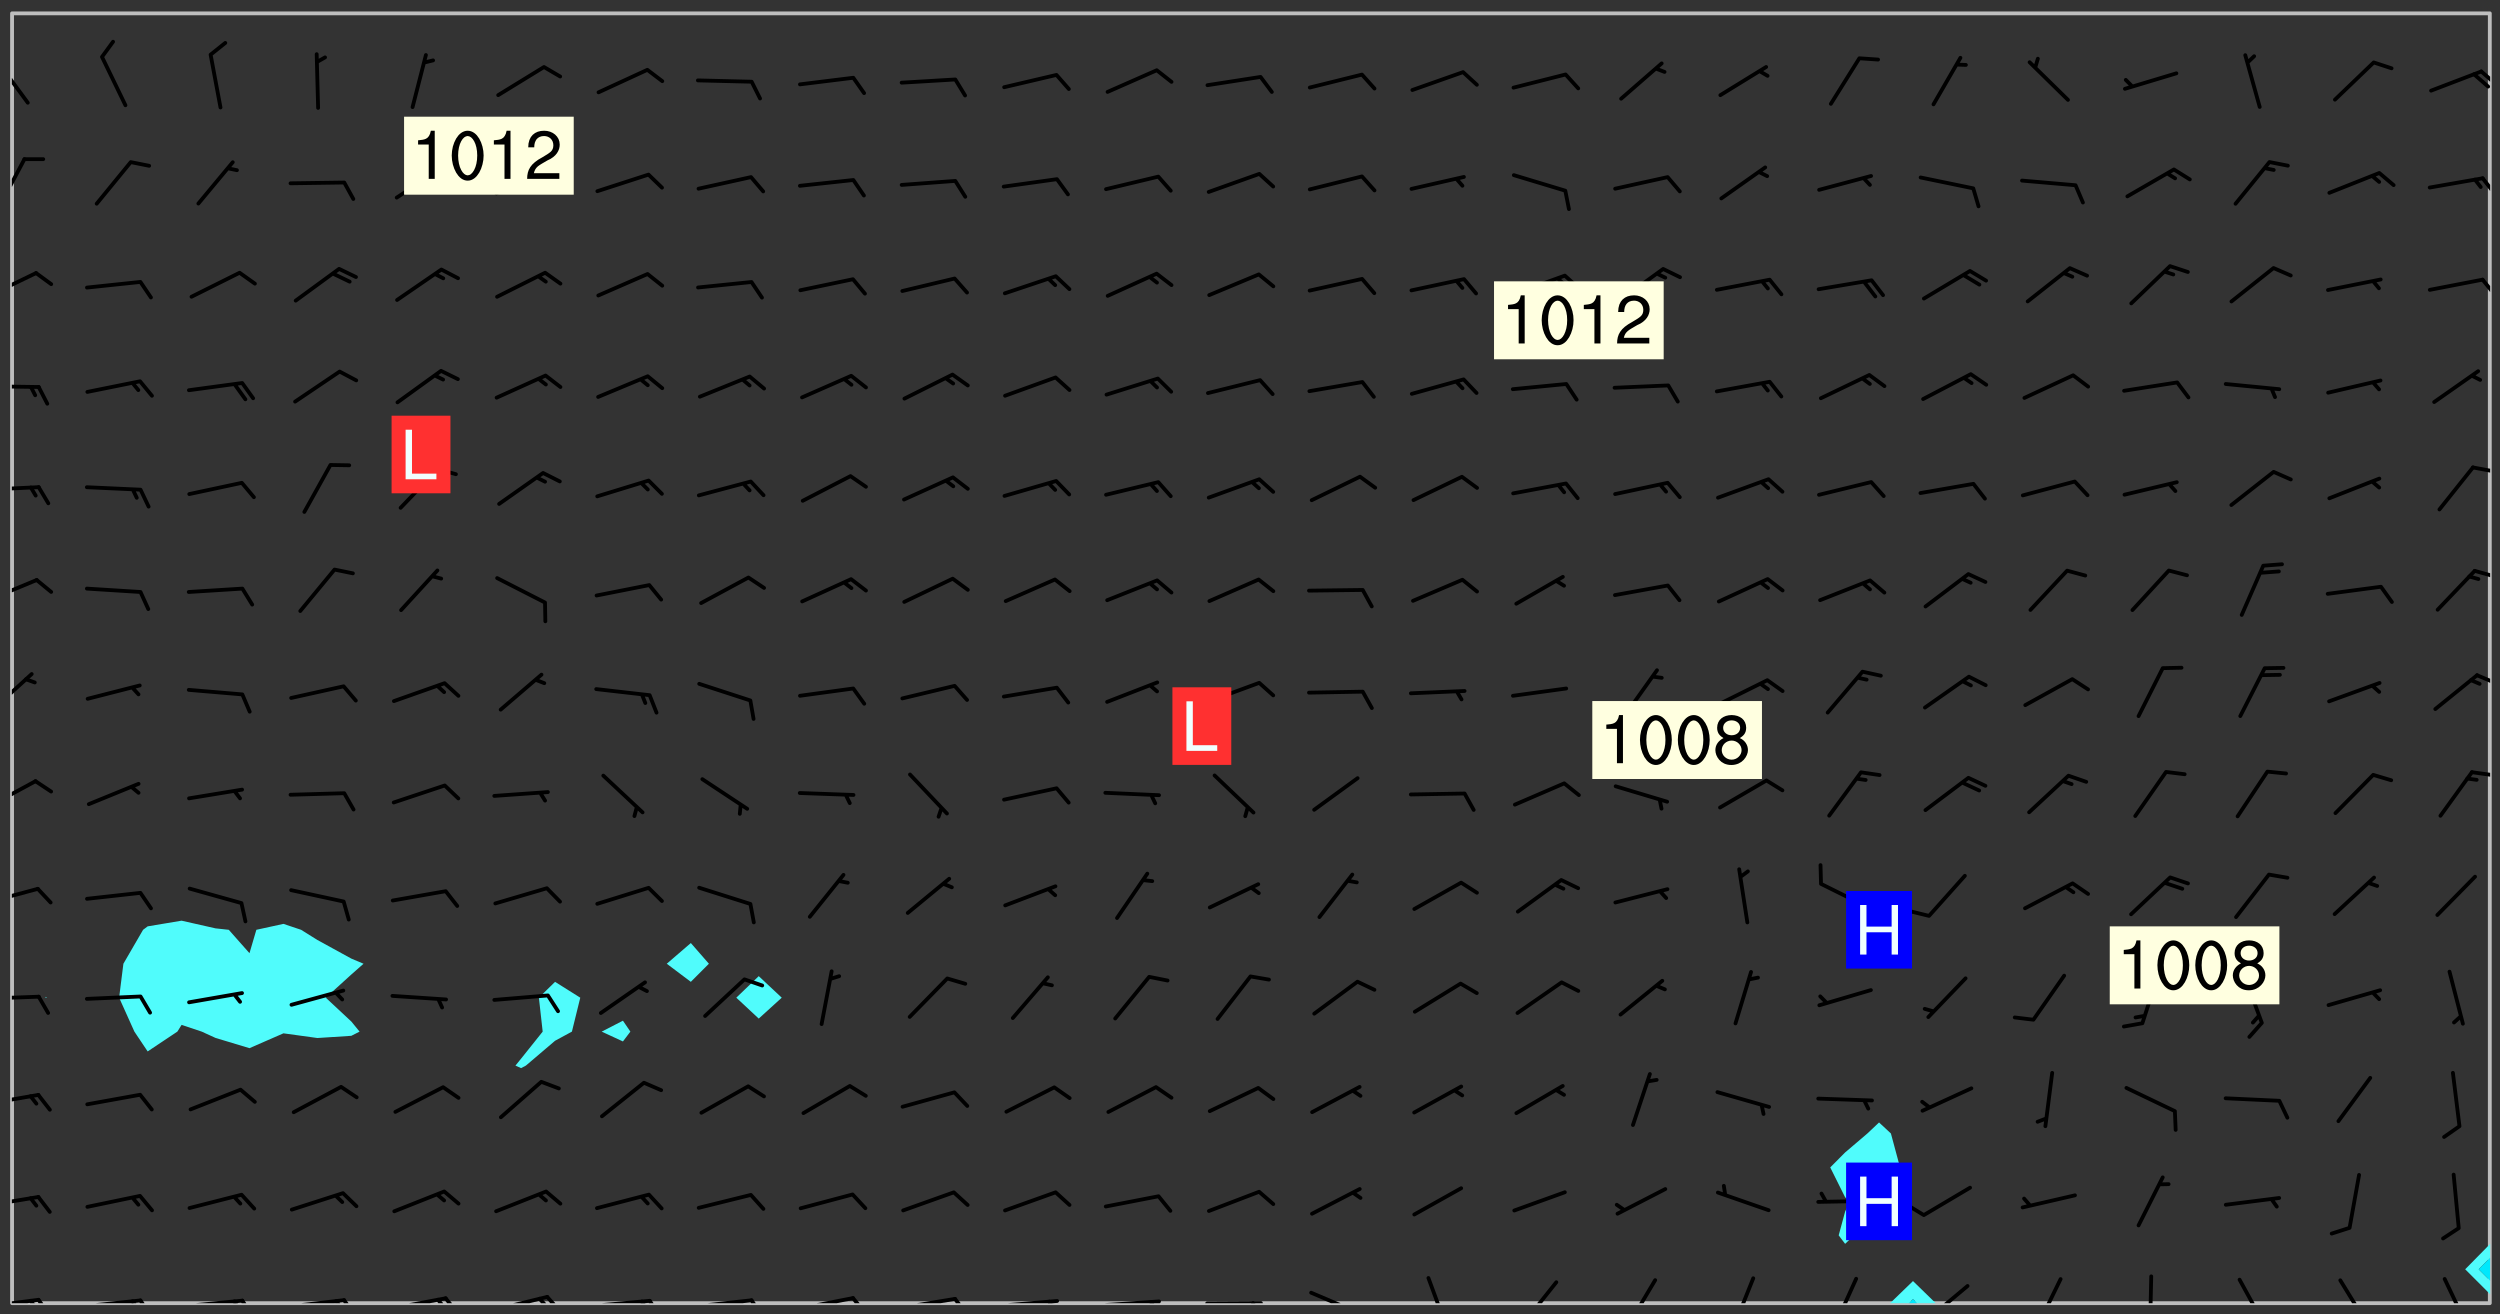<svg xmlns="http://www.w3.org/2000/svg" role="img" xmlns:xlink="http://www.w3.org/1999/xlink" viewBox="142.45 309.95 326.84 171.84"><rect x="142.45" y="309.95" width="326.84" height="171.84" fill="#333333" stroke="none"/><defs><clipPath id="clip2"><path d="M 144 311.672 L 145 311.672 L 145 480.328 L 144 480.328 Z M 144 311.672"/></clipPath><clipPath id="clip3"><path d="M 144 311.672 L 468 311.672 L 468 480.328 L 144 480.328 Z M 144 311.672"/></clipPath><clipPath id="clip4"><path d="M 389 477 L 396 477 L 396 480.328 L 389 480.328 Z M 389 477"/></clipPath><clipPath id="clip5"><path d="M 391 479 L 394 479 L 394 480.328 L 391 480.328 Z M 391 479"/></clipPath><clipPath id="clip6"><path d="M 467 311.672 L 468 311.672 L 468 473 L 467 473 Z M 467 311.672"/></clipPath><clipPath id="clip7"><path d="M 144 479 L 148 479 L 148 480.328 L 144 480.328 Z M 144 479"/></clipPath><clipPath id="clip8"><path d="M 147 479 L 150 479 L 150 480.328 L 147 480.328 Z M 147 479"/></clipPath><clipPath id="clip9"><path d="M 146 479 L 148 479 L 148 480.328 L 146 480.328 Z M 146 479"/></clipPath><clipPath id="clip10"><path d="M 153 479 L 162 479 L 162 480.328 L 153 480.328 Z M 153 479"/></clipPath><clipPath id="clip11"><path d="M 160 479 L 163 479 L 163 480.328 L 160 480.328 Z M 160 479"/></clipPath><clipPath id="clip12"><path d="M 159 479 L 161 479 L 161 480.328 L 159 480.328 Z M 159 479"/></clipPath><clipPath id="clip13"><path d="M 166 479 L 175 479 L 175 480.328 L 166 480.328 Z M 166 479"/></clipPath><clipPath id="clip14"><path d="M 173 479 L 176 479 L 176 480.328 L 173 480.328 Z M 173 479"/></clipPath><clipPath id="clip15"><path d="M 172 479 L 175 479 L 175 480.328 L 172 480.328 Z M 172 479"/></clipPath><clipPath id="clip16"><path d="M 180 479 L 188 479 L 188 480.328 L 180 480.328 Z M 180 479"/></clipPath><clipPath id="clip17"><path d="M 187 479 L 190 479 L 190 480.328 L 187 480.328 Z M 187 479"/></clipPath><clipPath id="clip18"><path d="M 186 479 L 188 479 L 188 480.328 L 186 480.328 Z M 186 479"/></clipPath><clipPath id="clip19"><path d="M 193 479 L 201 479 L 201 480.328 L 193 480.328 Z M 193 479"/></clipPath><clipPath id="clip20"><path d="M 200 479 L 203 479 L 203 480.328 L 200 480.328 Z M 200 479"/></clipPath><clipPath id="clip21"><path d="M 199 479 L 201 479 L 201 480.328 L 199 480.328 Z M 199 479"/></clipPath><clipPath id="clip22"><path d="M 206 479 L 215 479 L 215 480.328 L 206 480.328 Z M 206 479"/></clipPath><clipPath id="clip23"><path d="M 213 479 L 216 479 L 216 480.328 L 213 480.328 Z M 213 479"/></clipPath><clipPath id="clip24"><path d="M 212 479 L 215 479 L 215 480.328 L 212 480.328 Z M 212 479"/></clipPath><clipPath id="clip25"><path d="M 220 479 L 228 479 L 228 480.328 L 220 480.328 Z M 220 479"/></clipPath><clipPath id="clip26"><path d="M 227 479 L 229 479 L 229 480.328 L 227 480.328 Z M 227 479"/></clipPath><clipPath id="clip27"><path d="M 226 479 L 228 479 L 228 480.328 L 226 480.328 Z M 226 479"/></clipPath><clipPath id="clip28"><path d="M 233 479 L 241 479 L 241 480.328 L 233 480.328 Z M 233 479"/></clipPath><clipPath id="clip29"><path d="M 240 479 L 243 479 L 243 480.328 L 240 480.328 Z M 240 479"/></clipPath><clipPath id="clip30"><path d="M 246 479 L 255 479 L 255 480.328 L 246 480.328 Z M 246 479"/></clipPath><clipPath id="clip31"><path d="M 253 479 L 256 479 L 256 480.328 L 253 480.328 Z M 253 479"/></clipPath><clipPath id="clip32"><path d="M 260 479 L 268 479 L 268 480.328 L 260 480.328 Z M 260 479"/></clipPath><clipPath id="clip33"><path d="M 267 479 L 270 479 L 270 480.328 L 267 480.328 Z M 267 479"/></clipPath><clipPath id="clip34"><path d="M 273 479 L 281 479 L 281 480.328 L 273 480.328 Z M 273 479"/></clipPath><clipPath id="clip35"><path d="M 279 479 L 281 479 L 281 480.328 L 279 480.328 Z M 279 479"/></clipPath><clipPath id="clip36"><path d="M 286 479 L 295 479 L 295 480.328 L 286 480.328 Z M 286 479"/></clipPath><clipPath id="clip37"><path d="M 292 479 L 294 479 L 294 480.328 L 292 480.328 Z M 292 479"/></clipPath><clipPath id="clip38"><path d="M 300 480 L 308 480 L 308 480.328 L 300 480.328 Z M 300 480"/></clipPath><clipPath id="clip39"><path d="M 306 480 L 308 480 L 308 480.328 L 306 480.328 Z M 306 480"/></clipPath><clipPath id="clip40"><path d="M 313 478 L 321 478 L 321 480.328 L 313 480.328 Z M 313 478"/></clipPath><clipPath id="clip41"><path d="M 328 476 L 332 476 L 332 480.328 L 328 480.328 Z M 328 476"/></clipPath><clipPath id="clip42"><path d="M 341 477 L 347 477 L 347 480.328 L 341 480.328 Z M 341 477"/></clipPath><clipPath id="clip43"><path d="M 354 477 L 360 477 L 360 480.328 L 354 480.328 Z M 354 477"/></clipPath><clipPath id="clip44"><path d="M 368 476 L 372 476 L 372 480.328 L 368 480.328 Z M 368 476"/></clipPath><clipPath id="clip45"><path d="M 381 476 L 386 476 L 386 480.328 L 381 480.328 Z M 381 476"/></clipPath><clipPath id="clip46"><path d="M 394 477 L 400 477 L 400 480.328 L 394 480.328 Z M 394 477"/></clipPath><clipPath id="clip47"><path d="M 408 476 L 413 476 L 413 480.328 L 408 480.328 Z M 408 476"/></clipPath><clipPath id="clip48"><path d="M 423 476 L 424 476 L 424 480.328 L 423 480.328 Z M 423 476"/></clipPath><clipPath id="clip49"><path d="M 434 477 L 439 477 L 439 480.328 L 434 480.328 Z M 434 477"/></clipPath><clipPath id="clip50"><path d="M 448 477 L 453 477 L 453 480.328 L 448 480.328 Z M 448 477"/></clipPath><clipPath id="clip51"><path d="M 461 476 L 466 476 L 466 480.328 L 461 480.328 Z M 461 476"/></clipPath><clipPath id="clip52"><path d="M 144 466 L 148 466 L 148 468 L 144 468 Z M 144 466"/></clipPath><clipPath id="clip53"><path d="M 144 452 L 148 452 L 148 455 L 144 455 Z M 144 452"/></clipPath><clipPath id="clip54"><path d="M 144 440 L 148 440 L 148 441 L 144 441 Z M 144 440"/></clipPath><clipPath id="clip55"><path d="M 144 425 L 148 425 L 148 429 L 144 429 Z M 144 425"/></clipPath><clipPath id="clip56"><path d="M 144 411 L 148 411 L 148 416 L 144 416 Z M 144 411"/></clipPath><clipPath id="clip57"><path d="M 465 410 L 468 410 L 468 412 L 465 412 Z M 465 410"/></clipPath><clipPath id="clip58"><path d="M 144 397 L 147 397 L 147 404 L 144 404 Z M 144 397"/></clipPath><clipPath id="clip59"><path d="M 466 397 L 468 397 L 468 400 L 466 400 Z M 466 397"/></clipPath><clipPath id="clip60"><path d="M 144 385 L 148 385 L 148 389 L 144 389 Z M 144 385"/></clipPath><clipPath id="clip61"><path d="M 465 384 L 468 384 L 468 386 L 465 386 Z M 465 384"/></clipPath><clipPath id="clip62"><path d="M 144 373 L 148 373 L 148 375 L 144 375 Z M 144 373"/></clipPath><clipPath id="clip63"><path d="M 465 370 L 468 370 L 468 372 L 465 372 Z M 465 370"/></clipPath><clipPath id="clip64"><path d="M 144 360 L 148 360 L 148 361 L 144 361 Z M 144 360"/></clipPath><clipPath id="clip65"><path d="M 144 345 L 148 345 L 148 349 L 144 349 Z M 144 345"/></clipPath><clipPath id="clip66"><path d="M 466 346 L 468 346 L 468 349 L 466 349 Z M 466 346"/></clipPath><clipPath id="clip67"><path d="M 144 330 L 146 330 L 146 338 L 144 338 Z M 144 330"/></clipPath><clipPath id="clip68"><path d="M 466 333 L 468 333 L 468 336 L 466 336 Z M 466 333"/></clipPath><clipPath id="clip69"><path d="M 144 317 L 147 317 L 147 324 L 144 324 Z M 144 317"/></clipPath><clipPath id="clip70"><path d="M 466 319 L 468 319 L 468 322 L 466 322 Z M 466 319"/></clipPath><g id="surface1150" clip-path="url(#clip1)"><path fill="#fff" fill-opacity="0" fill-rule="evenodd" d="M 0 0 L 1000 0 L 1000 1000 L 0 1000 Z M 0 0"/><path fill="#d3d3d3" fill-opacity="0" fill-rule="evenodd" d="M162.152 355.867L161.918 356.16 161.977 356.395 162.094 356.566 162.27 356.801 162.562 357.148 162.676 357.207 162.793 357.035 162.852 356.801 163.027 356.625 163.492 356.449 164.191 356.449 164.426 356.742 164.715 357.559 164.773 357.734 164.949 357.965 165.301 358.199 166 358.898 166.172 359.074 166.406 359.422 166.641 359.832 166.93 360.414 167.34 360.879 167.57 361.113 167.805 361.289 167.922 361.52 168.098 361.812 168.27 362.977 168.27 363.211 168.328 363.5 168.387 363.617 168.504 363.734 168.852 364.145 168.969 364.316 169.145 364.492 169.32 364.727 169.438 364.898 169.609 365.25 169.668 365.484 169.902 365.891 170.137 365.832 169.961 366.008 169.902 366.938 169.32 366.938 169.086 366.824 168.738 366.938 168.621 367.055 168.562 367.348 168.504 367.523 168.387 367.695 167.922 367.988 167.863 368.223 167.805 368.336 167.805 368.98 167.863 369.152 167.863 369.562 167.922 369.621 167.922 370.027 167.98 370.434 168.098 370.609 168.156 370.668 168.387 371.309 168.328 371.602 168.328 372.301 168.27 372.883 168.27 373.117 168.211 373.348 168.156 373.699 168.156 375.621 168.211 375.738 168.637 375.738 168.27 375.855 168.246 376.207 169.137 377.375 170.879 377.914 172.219 378.273 172.219 378.812 172.309 379.621 172.844 380.336 174.363 380.605 175.254 380.52 175.344 381.684 175.879 381.863 177.039 381.684 179.094 380.699 180.254 380.336 182.133 380.16 183.828 379.98 183.648 380.699 182.133 380.785 180.883 380.875 180.078 381.145 179.004 381.953 179.273 382.672 179.809 383.57 179.629 384.195 179.363 385.004 179.629 386.082 180.254 386.98 181.059 387.16 182.309 386.98 182.043 387.703 182.141 388.207 182.195 388.5 182.195 388.672 182.254 388.965 182.254 389.371 182.43 389.488 182.781 389.605 183.188 389.605 183.48 389.43 183.594 389.312 183.652 389.195 183.77 388.965 183.828 388.789 184.18 388.324 184.41 388.148 184.586 388.09 184.762 388.148 184.82 388.324 184.938 389.312 184.992 389.781 185.051 389.953 185.168 390.188 185.344 390.246 186.16 390.305 186.449 390.305 186.566 390.539 186.625 390.945 186.684 391.297 186.684 392.402 186.801 392.695 186.918 393.043 187.207 393.742 187.383 394.094 187.965 394.848 188.316 395.023 188.488 395.082 188.957 395.316 189.598 395.781 189.945 396.016 190.238 396.191 190.531 396.246 190.762 396.309 191.578 396.656 191.871 396.832 191.984 397.004 192.336 397.355 192.453 397.531 192.977 398.172 192.977 398.461 193.035 398.812 193.035 399.16 193.094 399.512 193.152 399.801 193.27 399.859 193.441 399.918 193.617 399.918 194.199 400.152 194.375 400.27 194.551 400.559 194.727 400.793 194.84 401.027 195.133 401.258 195.25 401.375 195.25 401.785 195.309 401.84 195.598 402.074 195.832 402.191 195.891 402.309 196.008 402.48 196.066 402.598 196.297 402.832 196.355 403.008 196.59 403.066 196.707 403.125 196.59 403.238 196.531 403.355 196.531 403.473 196.414 403.766 196.297 404.055 196.297 404.637 196.473 404.754 196.59 404.812 196.648 404.93 196.766 405.047 196.879 405.105 197.055 405.453 197.113 405.805 197.172 406.211 197.172 406.387 197.113 406.562 196.996 407.262 196.996 407.434 197.113 407.609 197.406 407.902 197.812 407.902 197.988 408.02 198.105 408.191 198.223 408.484 198.223 408.719 197.695 408.719 197.465 408.484 197.23 408.484 197.055 408.543 196.996 409.242 197.055 409.59 197.172 409.766 197.348 410.176 197.465 410.406 197.754 410.875 197.93 410.93 198.453 410.93 198.688 410.988 199.445 411.629 199.504 411.922 199.504 412.156 199.562 412.215 199.793 412.562 199.793 412.914 199.676 413.086 199.676 413.379 199.969 413.668 200.262 413.844 200.434 413.902 200.727 414.078 201.02 414.195 201.602 414.602 201.891 414.836 202.184 415.012 202.402 415.172 202.418 415.184 202.648 415.359 203.289 415.883 203.465 416.117 203.582 416.293 203.758 416.469 203.871 416.641 203.871 417.281 203.988 417.457 204.457 417.574 205.039 417.691 205.273 417.75 205.504 417.863 205.797 417.98 205.91 418.039 206.496 418.391 206.785 418.562 206.961 418.625 207.137 418.68 207.312 418.738 208.012 419.09 208.301 419.266 208.535 419.32 208.824 419.496 209.059 419.613 209.699 420.02 209.992 420.137 210.164 420.195 210.398 420.254 210.809 420.312 211.039 420.371 211.273 420.488 211.332 420.66 210.922 420.836 211.391 420.895 211.449 421.188 211.562 421.422 211.738 421.477 211.973 421.535 212.148 421.594 212.555 421.711 213.195 421.945 213.312 422.117 213.371 422.352 213.371 422.527 213.312 422.645 213.254 423.051 213.488 423.285 213.605 423.344 213.953 423.461 214.594 423.691 214.77 423.809 215.059 423.926 215.234 424.102 215.469 424.566 216.051 425.672 216.227 425.848 216.574 426.023 216.75 426.141 217.102 426.258 218.148 426.781 218.383 426.84 218.848 426.953 219.141 427.012 219.605 427.188 220.363 427.77 220.598 428.004 220.945 428.469 221.121 428.645 221.41 428.879 222.227 429.578 222.52 429.754 222.809 430.043 223.102 430.219 223.395 430.508 224.09 431.148 224.266 431.324 224.559 431.559 224.848 431.793 225.316 432.082 225.957 432.664 226.305 432.898 226.539 433.191 226.887 433.539 227.238 434.004 228.172 434.996 228.52 435.402 228.637 435.578 228.871 435.637 228.984 435.754 229.629 435.93 229.859 436.043 230.094 436.102 230.387 436.277 230.617 436.395 231.551 437.094 231.957 437.5 232.191 437.676 232.598 437.852 232.832 437.969 233.648 438.316 233.996 438.551 234.23 438.668 234.523 438.957 234.754 439.074 235.512 439.426 235.863 439.598 236.094 439.656 236.387 439.773 236.621 439.832 237.492 440.008 238.309 440.008 238.777 440.238 238.949 440.297 239.824 440.996 240.289 441.113 240.582 441.172 240.758 441.23 240.988 441.289 241.457 441.348 241.805 441.406 242.156 441.465 242.562 441.523 242.855 441.523 243.027 441.582 243.027 441.812 243.203 441.988 243.496 441.988 243.844 442.047 244.195 442.105 244.895 442.223 245.535 442.223 246 441.988 246.293 441.812 246.465 441.695 246.875 441.523 247.164 441.348 248.098 440.883 248.566 440.59 249.09 440.297 249.555 440.125 250.02 439.949 251.07 439.484 251.359 439.367 251.77 439.25 252.059 439.133 252.586 438.957 254.102 438.258 254.684 437.91 254.973 437.852 255.266 437.793 255.613 437.676 256.488 437.445 256.84 437.328 256.953 437.328 257.188 437.27 258.062 437.035 258.297 436.977 259.109 436.977 259.461 436.918 260.277 436.801 260.449 436.742 260.801 436.688 261.094 436.629 261.324 436.57 262.141 436.395 262.316 436.336 262.664 436.336 262.898 436.277 263.363 436.16 264.121 435.988 264.355 435.93 264.703 435.93 265.113 435.812 265.402 435.754 266.688 435.695 266.977 435.695 267.387 435.637 267.617 435.578 267.793 435.578 268.668 435.461 269.074 435.461 269.484 435.344 269.832 435.344 270.184 435.23 271.055 435.172 272.805 435.172 273.852 435.461 274.262 435.578 274.551 435.695 274.902 435.812 275.191 435.93 276.242 436.102 276.531 436.16 276.824 436.16 277.117 436.219 277.289 436.277 277.699 436.336 277.871 436.395 277.988 436.453 278.105 436.453 278.223 436.512 278.574 436.57 278.688 436.57 279.098 436.637 281.02 437.031 282.945 437.426 284.465 437.875 286.16 438.594 288.305 439.398 289.91 438.68 291.34 437.875 292.5 436.797 293.75 436.348 296.785 435.629 298.66 435.27 300.805 433.922 303.039 432.668 305.539 431.41 307.234 430.961 309.02 430.781 310.18 430.512 310.805 431.051 312.145 430.781 312.859 429.793 313.844 428.449 314.289 428.27 315.094 427.91 316.969 427.371 318.754 426.922 320.004 426.652 321.164 426.562 322.863 426.473 324.824 426.203 326.074 426.113 326.613 426.113 327.238 426.023 328.129 426.023 330.273 425.844 332.684 425.664 335.273 425.574 336.969 425.754 338.578 425.844 340.008 426.203 341.168 426.922 343.043 427.91 344.203 429.438 344.469 430.152 345.098 430.242 345.453 431.141 345.988 431.68 346.523 433.207 347.598 433.566 348.133 433.566 347.328 434.102 347.418 435.809 348.133 438.504 349.023 439.309 349.918 440.297 350.633 441.555 352.418 442.094 353.938 441.914 354.293 443.258 355.902 442.453 356.883 441.914 357.152 442.184 357.469 441.969 357.688 441.824 358.488 442.273 358.938 441.914 359.293 441.914 359.828 441.645 360.367 440.926 360.902 440.656 361.527 439.668 362.688 440.117 363.527 440.488 364.922 441.105 366.617 440.926 368.223 440.926 370.008 441.016 370.188 439.309 370.723 437.965 371.527 438.234 372.02 439.082 372.422 439.488 372.332 440.027 372.332 440.387 373.047 440.836 373.758 440.566 375.188 440.566 375.547 441.555 375.992 442.812 376.707 444.156 377.957 444.785 379.652 445.414 380.367 445.234 380.547 444.695 381.527 444.605 381.977 444.965 382.062 446.223 381.797 446.852 381.262 447.031 381.262 447.57 381.977 448.555 382.242 449.094 383.227 450.082 384.027 451.16 383.762 451.52 383.672 452.418 383.047 454.75 382.691 456.816 382.602 458.609 382.422 459.328 382.332 459.867 382.332 461.305 381.352 463.188 380.992 464.895 380.457 465.793 379.652 466.961 379.387 467.5 381.441 468.754 381.527 469.113 381.172 469.652 381.082 469.473 381.082 470.281 381.172 471.719 380.727 472.434 379.652 472.527 379.387 473.242 379.922 474.141 380.727 474.859 381.887 475.668 383.227 475.938 383.672 476.297 383.316 476.746 381.527 476.656 380.277 476.207 379.562 475.488 378.938 475.398 378.762 478.988 378.574 480.297 467.934 480.297 467.934 311.703 412.664 311.703 412.664 360.785 413.426 360.91 416.715 361.453 418.738 364.289 418.738 367.043 421.09 367.375 423.438 367.707 427.488 367.707 426.109 371.867 424.086 372.574 422.062 373.277 421.52 373.621 418.926 375.238 418.738 375.355 416.715 373.277 415.984 370.535 413.312 368.457 411.938 364.957 411.871 364.875 409.914 362.203 412.664 360.785 412.664 311.703 294.422 311.703 294.422 403.117 294.539 403.148 294.672 403.16 294.746 403.234 294.852 403.281 294.941 403.34 295.027 403.398 295.117 403.457 295.414 403.754 295.473 403.844 295.504 403.961 295.531 404.078 295.547 404.215 295.516 404.332 295.457 404.422 295.398 404.508 295.355 404.613 295.309 404.715 295.281 404.836 295.281 404.98 295.457 405.25 295.605 405.398 295.68 405.484 295.754 405.559 295.797 405.664 295.859 405.754 295.918 405.84 295.961 405.945 296.02 406.035 296.066 406.137 296.109 406.242 296.168 406.328 296.285 406.508 296.359 406.582 296.422 406.668 296.48 406.758 296.523 406.863 296.582 406.953 296.641 407.039 296.703 407.129 296.762 407.219 296.805 407.32 296.922 407.5 296.996 407.574 297.055 407.66 297.129 407.734 297.219 407.793 297.324 407.84 297.473 407.84 297.605 407.824 297.738 407.84 297.84 407.793 297.914 407.719 297.961 407.617 297.945 407.484 297.945 407.336 297.898 407.23 297.871 407.113 297.824 407.012 297.797 406.891 297.754 406.789 297.691 406.699 297.648 406.598 297.605 406.492 297.574 406.375 297.559 406.242 297.547 406.105 297.633 406.047 297.691 405.961 297.812 405.93 297.855 406.035 297.871 406.168 297.871 406.285 297.93 406.387 297.988 406.477 298.078 406.535 298.227 406.684 298.285 406.773 298.328 406.879 298.316 406.98 298.402 407.039 298.508 407.086 298.594 407.145 298.684 407.203 298.758 407.277 298.641 407.305 298.535 407.352 298.449 407.41 298.375 407.484 298.316 407.574 298.254 407.66 298.227 407.781 298.18 407.883 298.137 407.988 298.105 408.105 298.094 408.238 298.078 408.371 298.078 408.52 298.105 408.637 298.152 408.742 298.195 408.844 298.254 408.934 298.328 409.008 298.418 409.066 298.492 409.141 298.582 409.199 298.641 409.289 298.684 409.395 298.73 409.496 298.848 409.527 298.98 409.543 299.129 409.543 299.246 409.512 299.352 409.555 299.395 409.66 299.441 409.762 299.469 409.883 299.5 410 299.527 410.117 299.559 410.238 299.586 410.355 299.691 410.398 299.793 410.445 299.926 410.43 300.074 410.578 300.137 410.664 300.211 410.738 300.281 410.812 300.371 410.875 300.477 410.918 300.578 410.961 300.695 410.992 300.832 411.008 300.949 410.977 301.023 410.902 301.051 410.785 301.039 410.652 301.008 410.531 300.98 410.414 301.023 410.309 301.141 410.309 301.23 410.371 301.348 410.398 301.496 410.398 301.629 410.414 301.777 410.414 301.91 410.43 302.043 410.414 302.191 410.414 302.324 410.398 302.457 410.387 302.594 410.398 302.711 410.371 302.844 410.355 303.035 410.297 302.977 410.473 302.961 410.605 302.934 410.727 302.918 410.859 302.859 410.945 302.727 410.961 302.621 411.008 302.516 411.051 302.398 411.082 302.281 411.109 302.016 411.141 301.867 411.141 301.734 411.156 301.66 411.23 301.719 411.316 301.867 411.465 301.984 411.645 302.059 411.715 302.148 411.777 302.238 411.836 302.324 411.895 302.414 411.953 302.516 411.996 302.621 412.059 302.727 412.102 302.812 412.16 302.918 412.207 303.02 412.25 303.199 412.367 303.258 412.457 303.215 412.559 303.168 412.664 303.184 412.797 303.406 413.02 303.465 413.109 303.508 413.211 303.539 413.332 303.582 413.434 303.598 413.566 303.629 413.684 303.641 413.82 303.672 413.938 303.82 414.086 303.922 414.129 304.027 414.172 304.145 414.203 304.277 414.219 304.414 414.234 304.531 414.234 304.648 414.203 304.738 414.145 304.781 414.039 304.828 413.938 304.871 413.832 304.902 413.715 304.914 413.582 304.914 413.434 304.902 413.301 304.887 413.168 304.855 413.051 304.812 412.945 304.766 412.84 304.723 412.738 304.68 412.633 304.664 412.5 304.68 412.367 304.707 412.25 304.738 412.133 304.766 412.012 304.812 411.91 304.902 411.852 304.988 411.789 305.062 411.715 305.152 411.656 305.375 411.434 305.434 411.348 305.508 411.273 305.625 411.094 305.684 411.008 305.684 410.859 305.609 410.785 305.508 410.738 305.402 410.695 305.301 410.652 305.242 410.562 305.195 410.457 305.168 410.34 305.258 410.281 305.375 410.25 305.477 410.207 305.656 410.09 305.805 409.941 305.816 409.809 305.805 409.703 305.715 409.645 305.582 409.66 305.434 409.66 305.301 409.676 305.168 409.66 305.047 409.629 304.961 409.57 304.887 409.496 304.828 409.406 304.766 409.32 304.648 409.141 304.59 409.055 304.621 408.934 304.707 408.875 304.828 408.844 304.887 408.758 304.887 408.637 304.855 408.52 304.797 408.43 304.738 408.344 304.691 408.238 304.664 408.121 304.648 407.988 304.707 407.898 304.781 407.824 304.871 407.766 304.988 407.586 305.062 407.512 305.121 407.426 305.27 407.277 305.391 407.246 305.523 407.23 305.656 407.246 305.73 407.32 305.773 407.426 305.789 407.559 305.758 407.676 305.641 407.707 305.508 407.719 305.359 407.867 305.316 407.973 305.27 408.074 305.242 408.195 305.211 408.312 305.211 408.461 305.242 408.578 305.285 408.684 305.344 408.773 305.418 408.844 305.492 408.918 305.609 408.949 305.73 408.977 305.848 408.949 305.98 408.934 306.098 408.934 306.188 408.992 306.262 409.066 306.309 409.172 306.367 409.258 306.469 409.305 306.602 409.32 306.707 409.363 306.793 409.422 306.781 409.527 306.707 409.602 306.527 409.719 306.469 409.809 306.379 409.867 306.309 409.941 306.234 410.016 306.172 410.105 306.145 410.223 306.129 410.355 306.145 410.488 306.129 410.621 306.129 410.77 306.145 410.902 306.172 411.02 306.203 411.141 306.277 411.215 306.367 411.273 306.453 411.332 306.543 411.391 306.66 411.422 306.66 411.508 306.559 411.555 306.469 411.613 306.203 411.645 306.086 411.672 305.938 411.672 305.832 411.715 305.73 411.762 305.672 411.852 305.609 412.086 305.598 412.219 305.566 412.34 305.551 412.473 305.551 412.766 305.539 412.898 305.551 413.035 305.566 413.168 305.699 413.184 305.832 413.195 305.953 413.227 306.039 413.285 306.113 413.359 306.16 413.465 306.203 413.566 306.219 413.699 306.219 414.145 306.203 414.277 306.203 414.723 306.234 414.988 306.262 415.105 306.277 415.238 306.309 415.355 306.395 415.566 306.426 415.832 306.426 415.98 306.395 416.098 306.367 416.215 306.336 416.336 306.309 416.453 306.277 416.57 306.246 416.691 306.234 416.824 306.219 416.957 306.309 417.016 306.426 416.984 306.527 417 306.574 417.105 306.543 417.371 306.543 417.812 306.5 417.918 306.453 418.023 306.41 418.125 306.367 418.23 306.309 418.316 306.277 418.438 306.234 418.555 306.203 418.672 306.188 418.805 306.203 418.938 306.262 419.027 306.367 419.074 306.453 419.133 306.512 419.219 306.5 419.355 306.469 419.473 306.426 419.574 306.426 420.02 306.41 420.152 306.41 420.301 306.379 420.418 306.336 420.523 306.309 420.641 306.262 420.746 306.219 420.848 306.188 420.969 306.16 421.086 306.129 421.219 306.098 421.336 306.07 421.453 306.027 421.559 305.996 421.676 305.965 421.797 305.953 421.93 305.938 422.062 305.938 422.359 305.965 422.477 305.965 422.625 306.012 423.023 306.039 423.141 306.098 423.23 306.219 423.262 306.367 423.262 306.5 423.246 306.559 423.336 306.559 423.453 306.5 423.543 306.41 423.602 306.309 423.645 306.203 423.691 306.113 423.75 306.027 423.809 305.891 423.824 305.773 423.793 305.641 423.777 305.539 423.824 305.477 423.91 305.465 424.047 305.449 424.18 305.418 424.297 305.391 424.414 305.375 424.547 305.344 424.668 305.344 424.965 305.359 425.098 305.391 425.215 305.391 425.363 305.402 425.496 305.402 425.645 305.375 425.762 305.328 425.863 305.301 425.984 305.27 426.102 305.211 426.191 305.137 426.266 305.035 426.309 304.93 426.355 304.812 426.383 304.691 426.414 304.59 426.367 304.648 426.281 304.754 426.234 304.781 426.117 304.812 426 304.84 425.879 304.871 425.762 304.871 425.613 304.887 425.48 304.855 425.363 304.812 425.258 304.707 425.273 304.633 425.348 304.531 425.391 304.441 425.453 304.367 425.527 304.324 425.629 304.309 425.762 304.277 425.879 304.25 426 304.219 426.117 304.191 426.234 304.16 426.355 304.133 426.473 304.102 426.59 304.059 426.695 303.969 426.754 303.879 426.754 303.762 426.723 303.73 426.637 303.746 426.5 303.715 426.383 303.715 426.234 303.703 426.102 303.703 425.953 303.641 425.719 303.613 425.598 303.57 425.496 303.523 425.391 303.465 425.305 303.406 425.215 303.363 425.109 303.301 425.023 303.152 424.875 303.082 424.801 302.977 424.754 302.871 424.711 302.77 424.668 302.473 424.371 302.383 424.297 302.297 424.238 302.191 424.195 302.102 424.133 302.016 424.074 301.91 424.031 301.82 423.973 301.734 423.91 301.66 423.84 301.555 423.793 301.469 423.734 301.363 423.691 301.273 423.629 301.172 423.586 301.066 423.543 300.98 423.484 300.875 423.438 300.77 423.395 300.668 423.348 300.578 423.289 300.477 423.246 300.371 423.203 300.281 423.141 300.164 423.113 300.031 423.098 299.898 423.113 299.75 423.113 299.617 423.129 299.5 423.098 299.41 423.039 299.336 422.965 299.246 422.906 299.145 422.859 298.996 422.859 298.875 422.832 298.773 422.789 298.699 422.715 298.582 422.535 298.492 422.477 298.391 422.434 298.301 422.371 298.195 422.328 298.105 422.27 298.02 422.211 297.914 422.164 297.855 422.078 297.797 421.988 297.754 421.883 297.707 421.781 297.633 421.707 297.547 421.648 297.473 421.574 297.383 421.516 297.16 421.293 297.117 421.188 297.086 420.922 297.191 420.879 297.336 420.879 297.441 420.922 297.516 420.996 297.605 421.055 297.691 421.113 297.797 421.16 297.887 421.219 298.035 421.367 298.105 421.441 298.254 421.59 298.316 421.676 298.391 421.75 298.477 421.809 298.551 421.883 298.641 421.945 298.73 422.004 298.816 422.062 299.086 422.238 299.188 422.285 299.293 422.328 299.395 422.371 299.441 422.297 299.5 422.211 299.574 422.137 299.645 422.062 299.75 422.105 299.824 422.18 299.883 422.27 299.926 422.371 299.973 422.477 300.016 422.582 300.137 422.609 300.254 422.582 300.328 422.492 300.371 422.387 300.43 422.297 300.504 422.223 300.609 422.18 300.727 422.152 300.859 422.164 300.949 422.223 301.098 422.371 301.156 422.461 301.199 422.566 301.246 422.668 301.289 422.773 301.332 422.875 301.438 422.922 301.543 422.965 301.676 422.98 301.762 422.922 301.82 422.832 301.895 422.758 302 422.715 302.117 422.742 302.223 422.789 302.324 422.832 302.43 422.875 302.531 422.922 302.711 423.039 302.711 423.156 302.695 423.289 302.711 423.422 302.727 423.559 302.785 423.645 302.887 423.691 303.008 423.719 303.125 423.75 303.273 423.75 303.391 423.719 303.449 423.629 303.629 423.512 303.688 423.422 303.762 423.348 303.82 423.262 303.938 423.082 304.117 422.965 304.234 422.996 304.324 423.055 304.367 423.129 304.352 423.262 304.352 423.379 304.441 423.438 304.59 423.438 304.723 423.422 304.855 423.41 305.121 423.379 305.227 423.336 305.344 423.305 305.465 423.277 305.539 423.203 305.609 423.129 305.672 423.039 305.656 422.934 305.609 422.832 305.508 422.789 305.402 422.773 305.285 422.801 305.02 422.832 304.871 422.832 304.797 422.758 304.707 422.699 304.59 422.668 304.473 422.641 304.34 422.625 304.191 422.625 304.059 422.641 303.762 422.641 303.656 422.594 303.508 422.445 303.465 422.344 303.406 422.254 303.629 422.031 303.715 421.973 303.82 421.93 303.938 421.898 304.07 421.883 304.203 421.898 304.34 421.914 304.441 421.957 304.574 421.945 304.664 421.883 304.766 421.84 304.828 421.75 304.781 421.648 304.691 421.59 304.574 421.559 304.473 421.516 304.414 421.426 304.352 421.336 304.352 421.219 304.367 421.086 304.473 421.039 304.547 420.969 304.547 420.848 304.457 420.789 304.426 420.672 304.516 420.613 304.59 420.539 304.633 420.434 304.691 420.344 304.738 420.242 304.754 420.109 304.754 419.961 304.707 419.855 304.664 419.754 304.574 419.695 304.441 419.68 304.34 419.637 304.203 419.621 304.086 419.59 303.641 419.59 303.508 419.574 303.375 419.562 303.242 419.547 303.125 419.516 302.977 419.516 302.844 419.5 302.711 419.488 302.445 419.457 302.324 419.414 302.238 419.355 302.164 419.281 302.164 419.133 302.176 419 302.281 418.953 302.383 418.91 302.516 418.895 302.668 418.895 302.801 418.879 303.094 418.879 303.215 418.91 303.316 418.953 303.406 419.012 303.641 419.074 303.762 419.027 303.852 418.969 303.953 418.926 304.086 418.91 304.191 418.953 304.293 419 304.426 419.012 304.547 418.984 304.691 418.984 304.812 418.953 304.93 418.926 305.035 418.879 305.109 418.805 305.195 418.746 305.344 418.598 305.402 418.512 305.449 418.406 305.477 418.289 305.492 418.184 305.391 418.141 305.301 418.082 305.184 418.051 305.078 418.008 304.988 417.945 304.914 417.859 304.84 417.785 304.738 417.742 304.633 417.695 304.531 417.652 304.473 417.562 304.426 417.461 304.34 417.25 304.277 417.164 304.219 417.074 304.145 417 304.059 416.941 303.789 416.941 303.672 416.973 303.582 417.031 303.48 417.074 303.348 417.09 303.242 417.074 303.215 416.957 303.152 416.867 303.035 416.836 302.934 416.793 302.785 416.645 302.754 416.527 302.738 416.422 302.812 416.348 302.992 416.23 303.109 416.203 303.227 416.172 303.363 416.188 303.465 416.23 303.57 416.273 303.672 416.32 303.777 416.363 303.895 416.395 304.027 416.41 304.145 416.438 304.277 416.453 304.383 416.438 304.473 416.379 304.398 416.305 304.293 416.262 304.219 416.188 304.145 416.098 303.996 415.949 303.91 415.891 303.82 415.832 303.746 415.758 303.656 415.699 303.555 415.652 303.434 415.625 303.332 415.578 303.227 415.535 303.109 415.504 303.008 415.461 302.887 415.43 302.738 415.43 302.621 415.461 302.516 415.504 302.43 415.566 302.25 415.684 302.164 415.742 302.074 415.801 301.969 415.848 301.883 415.906 301.777 415.949 301.676 415.992 301.57 416.039 301.496 416.113 301.438 416.203 301.379 416.289 301.332 416.395 301.273 416.48 301.199 416.555 301.066 416.543 300.949 416.512 300.832 416.512 300.758 416.586 300.668 416.645 300.594 416.719 300.504 416.777 300.418 416.836 300.312 416.883 300.211 416.926 300.074 416.941 299.973 416.898 299.824 416.75 299.719 416.703 299.633 416.703 299.527 416.75 299.426 416.793 299.305 416.824 299.188 416.793 299.113 416.719 299.113 416.602 299.145 416.48 299.219 416.41 299.277 416.32 299.352 416.246 299.469 416.215 299.574 416.172 299.867 416.172 300 416.156 300.137 416.141 300.238 416.098 300.328 416.039 300.43 415.992 300.52 415.934 300.652 415.922 300.742 415.98 300.875 415.992 300.965 415.934 301.051 415.875 301.156 415.832 301.246 415.773 301.332 415.711 301.422 415.652 301.57 415.504 301.629 415.418 301.688 415.328 301.793 415.285 301.926 415.27 302.043 415.297 302.164 415.328 302.223 415.27 302.281 415.18 302.312 414.914 302.34 414.797 302.445 414.809 302.578 414.824 302.68 414.781 302.77 414.723 302.828 414.633 302.902 414.559 302.961 414.469 303.008 414.367 303.02 414.234 303.008 414.102 302.961 413.996 302.812 413.848 302.754 413.758 302.695 413.672 302.652 413.566 302.652 413.121 302.668 412.988 302.668 412.84 302.68 412.707 302.621 412.648 302.531 412.707 302.43 412.664 302.25 412.547 302.164 412.488 302.102 412.398 302.043 412.309 301.969 412.234 301.883 412.176 301.762 412.207 301.66 412.219 301.555 412.266 301.469 412.324 301.363 412.367 301.215 412.516 301.125 412.574 301.039 412.633 300.949 412.695 300.844 412.738 300.711 412.754 300.711 412.633 300.816 412.59 300.934 412.559 301.008 412.488 301.051 412.383 301.051 412.234 301.023 412.117 300.875 411.969 300.742 411.953 300.594 411.953 300.477 411.984 300.371 412.027 300.27 412.07 300.18 412.133 300.062 412.16 299.988 412.086 300 411.953 299.957 411.852 299.914 411.746 299.824 411.688 299.707 411.715 299.586 411.746 299.469 411.777 299.367 411.82 299.246 411.852 299.145 411.895 299.039 411.938 298.949 411.996 298.848 412.012 298.848 411.895 298.863 411.762 298.805 411.672 298.73 411.715 298.582 411.863 298.523 411.953 298.449 412.027 298.402 412.133 298.359 412.234 298.285 412.309 298.227 412.398 298.152 412.473 298.094 412.559 298.02 412.633 297.93 412.695 297.855 412.766 297.781 412.84 297.68 412.855 297.547 412.871 297.441 412.828 297.441 412.707 297.59 412.559 297.633 412.457 297.691 412.367 297.738 412.266 297.781 412.16 297.84 412.07 297.871 411.953 297.914 411.852 297.945 411.73 297.973 411.613 298.02 411.508 298.062 411.406 298.105 411.301 298.18 411.23 298.27 411.168 298.359 411.109 298.461 411.066 298.758 411.066 299.023 411.035 299.129 410.992 299.055 410.918 298.938 410.887 298.832 410.844 298.742 410.785 298.641 410.738 298.551 410.68 298.449 410.637 298.344 410.594 298.254 410.531 298.168 410.473 298.062 410.43 297.961 410.387 297.84 410.355 297.723 410.324 297.621 410.281 297.5 410.25 297.398 410.207 297.309 410.148 297.266 410.043 297.25 409.91 297.352 409.867 297.484 409.852 297.621 409.867 297.754 409.852 297.855 409.809 297.914 409.719 297.93 409.613 297.84 409.555 297.766 409.48 297.664 409.438 297.574 409.379 297.426 409.23 297.383 409.125 297.367 408.992 297.367 408.699 297.309 408.609 297.219 408.551 297.145 408.477 297.102 408.371 297.07 408.254 297.012 408.164 296.938 408.09 296.82 408.062 296.746 407.988 296.656 407.93 296.566 407.867 296.48 407.809 296.406 407.734 296.348 407.648 296.301 407.543 296.215 407.484 296.066 407.336 295.871 407.277 295.738 407.293 295.637 407.336 295.562 407.41 295.516 407.512 295.473 407.617 295.414 407.707 295.355 407.793 295.059 408.09 294.969 408.148 294.883 408.148 294.82 408.062 294.777 407.957 294.809 407.84 294.867 407.75 294.895 407.633 294.883 407.5 294.793 407.438 294.688 407.484 294.57 407.512 294.453 407.543 294.184 407.719 294.082 407.766 293.965 407.793 293.859 407.84 293.77 407.898 293.668 407.941 293.609 407.855 293.562 407.75 293.578 407.617 293.625 407.512 293.695 407.438 293.77 407.367 293.828 407.277 293.828 407.129 293.785 407.023 293.547 407.023 293.445 407.07 293.414 407.188 293.387 407.305 293.355 407.426 293.281 407.469 293.148 407.484 293.074 407.438 293.031 407.336 292.988 407.23 292.941 407.129 292.898 407.023 292.777 407.055 292.676 407.098 292.543 407.113 292.426 407.145 292.32 407.188 292.23 407.246 292.129 407.293 292.008 407.32 291.875 407.336 291.773 407.293 291.715 407.203 291.668 407.098 291.625 406.996 291.582 406.891 291.582 406.773 291.641 406.684 291.727 406.625 291.906 406.508 292.008 406.461 292.113 406.418 292.219 406.359 292.32 406.316 292.41 406.254 292.512 406.211 292.617 406.152 292.719 406.105 292.809 406.047 292.914 406.004 293.016 405.961 293.105 405.898 293.207 405.855 293.344 405.84 293.461 405.871 293.562 405.914 293.684 405.945 293.785 405.988 293.891 406.035 293.992 406.078 294.098 406.121 294.199 406.168 294.305 406.211 294.406 406.254 294.512 406.301 294.598 406.359 294.703 406.402 294.82 406.434 294.926 406.477 295.027 406.523 295.117 406.582 295.223 406.625 295.324 406.668 295.43 406.715 295.547 406.742 295.648 406.789 295.77 406.816 295.918 406.816 296.004 406.758 296.02 406.656 296.078 406.566 296.051 406.449 295.977 406.375 295.859 406.195 295.785 406.121 295.695 406.047 295.516 405.93 295.43 405.871 295.324 405.828 295.223 405.781 294.953 405.605 294.895 405.516 294.82 405.441 294.762 405.352 294.719 405.25 294.688 405.133 294.672 404.996 294.672 404.434 294.66 404.301 294.645 404.168 294.613 404.051 294.598 403.918 294.586 403.785 294.555 403.664 294.332 403.441 294.273 403.355 294.258 403.25 294.289 403.133 294.422 403.117 294.422 311.703 172.992 311.703 172.992 313.156 172.934 313.391 172.582 314.441 172.41 314.965 172.293 315.312 172.117 315.723 172 315.895 171.766 316.188 171.535 316.246 171.184 316.246 171.066 316.305 170.836 316.711 170.836 317.004 170.953 317.18 171.184 317.41 171.301 317.645 171.941 318.402 172.234 318.867 172.41 319.102 172.641 319.453 172.875 319.801 173.516 320.617 173.691 321.082 173.863 321.492 173.98 322.188 174.156 322.656 174.273 324.055 174.332 324.52 174.332 325.395 174.449 326.441 174.449 331.223 174.391 331.688 174.039 332.969 173.863 333.492 173.75 333.902 173.398 334.832 172.934 336 172.699 336.582 172.582 336.758 172.41 337.105 172.234 337.512 171.883 338.328 171.824 338.621 171.711 338.914 171.594 339.203 171.535 339.379 171.418 340.254 171.359 340.66 171.301 340.777 171.242 340.953 171.184 341.125 170.953 341.652 170.836 341.824 170.836 342.059 170.719 342.293 170.66 342.465 170.484 343.051 170.484 343.34 170.426 343.516 170.426 343.809 170.367 343.922 170.309 344.449 170.309 344.621 170.254 344.855 170.254 347.477 170.078 348.293 169.961 348.469 169.785 348.703 169.668 348.875 169.555 349.109 168.969 350.043 168.738 350.332 168.445 350.797 168.27 351.031 167.98 351.383 167.629 352.082 167.516 352.312 167.34 352.723 167.164 352.953 166.758 353.48 165.941 354.18 165.648 354.352 165.359 354.586 165.184 354.703 165.008 354.879 164.484 355.285 163.957 355.461 163.785 355.637 163.551 355.691 162.91 355.867 162.152 355.867M174.363 386.891L173.289 387.34 173.648 388.234 174.898 387.52 175.344 386.98 174.363 386.891"/><path fill="#d3d3d3" fill-opacity="0" fill-rule="evenodd" d="M201.508 416.598L200.613 416.598 201.062 417.227 202.043 417.586 202.848 417.496 203.293 416.508 203.117 416.598 202.402 416.242 201.508 416.598M356.129 475.668L356.07 475.145 356.07 474.852 356.184 474.559 356.242 474.328 356.711 473.859 356.824 473.859 356.941 473.746 357.059 473.688 357.234 473.688 357.469 473.629 357.816 473.629 358.051 473.688 358.168 473.746 358.398 473.918 358.457 474.094 358.574 474.676 358.574 474.969 358.457 475.145 358.285 475.434 358.109 475.609 357.582 476.133 357.352 476.367 357.234 476.426 357.059 476.426 356.941 476.367 356.535 476.074 356.359 475.957 356.242 475.898 356.184 475.785 356.129 475.668M362.77 464.711L362.711 464.539 362.711 463.43 362.77 463.258 362.945 463.199 363.117 463.141 363.293 463.141 363.527 463.082 363.645 463.141 363.703 463.84 363.645 464.012 363.527 464.188 363.41 464.246 363.176 464.77 363.062 464.828 362.828 464.828 362.77 464.711M372.383 450.32L372.266 450.145 372.266 449.445 372.559 448.57 372.676 448.398 372.852 448.047 372.965 447.816 373.082 447.523 373.434 446.766 373.551 446.535 373.723 446.301 373.898 446.301 374.016 446.242 374.656 446.242 374.773 446.301 375.008 446.535 375.18 446.648 375.531 446.941 375.648 447.059 375.762 447.234 375.762 447.348 375.879 447.406 375.996 447.523 375.996 448.223 375.938 448.398 375.938 448.629 375.879 448.805 375.531 449.855 375.414 450.086 375.297 450.32 375.18 450.379 374.949 450.613 374.309 450.902 373.434 450.902 373.023 450.785 372.383 450.32"/><path fill="none" stroke="#bebebe" stroke-linecap="round" stroke-linejoin="round" stroke-miterlimit="10" stroke-width=".5" d="M 431.957 354.305 L 108.027 354.305 L 108.027 185.68 L 431.957 185.68 L 431.957 354.305" transform="matrix(1 0 0 -1 36 666)"/><g clip-path="url(#clip2)"><path fill="#fff" fill-opacity="0" fill-rule="evenodd" d="M 144 475.891 L 144 480.328 L 144.004 480.328 L 144 480.328 L 144 311.672 L 144.004 311.672 L 144 311.672 L 144 475.891"/></g><g clip-path="url(#clip3)"><path fill="#fff" fill-opacity="0" fill-rule="evenodd" d="M 144.004 480.328 L 144.004 311.672 L 148.438 311.672 L 148.438 440.27 L 148.402 440.383 L 148.438 440.422 L 148.559 440.383 L 148.438 440.27 L 148.438 311.672 L 166.191 311.672 L 166.191 430.316 L 161.754 431.059 L 161.156 431.508 L 158.582 435.945 L 158.023 440.383 L 160.02 444.82 L 161.754 447.41 L 165.637 444.82 L 166.191 443.938 L 168.824 444.82 L 170.629 445.645 L 175.066 446.984 L 179.508 445.043 L 183.945 445.656 L 188.383 445.367 L 189.461 444.82 L 188.383 443.5 L 185.043 440.383 L 188.383 437.352 L 189.977 435.945 L 188.383 435.273 L 183.945 432.84 L 181.812 431.508 L 179.508 430.734 L 175.965 431.508 L 175.066 434.566 L 172.359 431.508 L 170.629 431.32 L 166.191 430.316 L 166.191 311.672 L 215.016 311.672 L 215.016 438.312 L 212.902 440.383 L 213.398 444.82 L 210.574 448.355 L 209.836 449.262 L 210.574 449.594 L 211.203 449.262 L 215.016 446.016 L 217.219 444.82 L 218.312 440.383 L 215.016 438.312 L 215.016 311.672 L 223.891 311.672 L 223.891 443.391 L 221.113 444.82 L 223.891 446.105 L 224.863 444.82 L 223.891 443.391 L 223.891 311.672 L 232.766 311.672 L 232.766 433.238 L 229.621 435.945 L 232.766 438.312 L 235.129 435.945 L 232.766 433.238 L 232.766 311.672 L 241.645 311.672 L 241.645 437.566 L 238.711 440.383 L 241.645 443.117 L 244.652 440.383 L 241.645 437.566 L 241.645 311.672 L 388.109 311.672 L 388.109 456.695 L 386.582 458.137 L 383.672 460.617 L 381.727 462.574 L 383.672 466.473 L 384.285 467.016 L 383.672 468.352 L 382.832 471.453 L 383.672 472.566 L 384.855 471.453 L 388.109 469.207 L 390.445 467.016 L 390.855 462.574 L 389.66 458.137 L 388.109 456.695 L 388.109 311.672 L 467.996 311.672 L 467.996 472.582 L 464.738 475.891 L 467.996 479.148 L 467.996 480.328 L 395.523 480.328 L 392.547 477.43 L 389.551 480.328 L 144.004 480.328"/></g><path fill="#50fcfc" fill-rule="evenodd" d="M148.438 440.422L148.402 440.383 148.438 440.27 148.559 440.383 148.438 440.422M160.02 444.82L158.023 440.383 158.582 435.945 161.156 431.508 161.754 431.059 166.191 430.316 170.629 431.32 172.359 431.508 175.066 434.566 175.965 431.508 179.508 430.734 181.812 431.508 183.945 432.84 188.383 435.273 189.977 435.945 188.383 437.352 185.043 440.383 188.383 443.5 189.461 444.82 188.383 445.367 183.945 445.656 179.508 445.043 175.066 446.984 170.629 445.645 168.824 444.82 166.191 443.938 165.637 444.82 161.754 447.41 160.02 444.82M210.574 449.594L209.836 449.262 210.574 448.355 213.398 444.82 212.902 440.383 215.016 438.312 218.312 440.383 217.219 444.82 215.016 446.016 211.203 449.262 210.574 449.594M223.891 446.105L221.113 444.82 223.891 443.391 224.863 444.82 223.891 446.105M232.766 438.312L229.621 435.945 232.766 433.238 235.129 435.945 232.766 438.312M241.645 443.117L238.711 440.383 241.645 437.566 244.652 440.383 241.645 443.117M383.672 466.473L381.727 462.574 383.672 460.617 386.582 458.137 388.109 456.695 389.66 458.137 390.855 462.574 390.445 467.016 388.109 469.207 384.855 471.453 383.672 472.566 382.832 471.453 383.672 468.352 384.285 467.016 383.672 466.473"/><g clip-path="url(#clip4)"><path fill="#50fcfc" fill-rule="evenodd" d="M 389.551 480.328 L 391.992 480.328 L 392.547 479.793 L 393.098 480.328 L 395.523 480.328 L 392.547 477.43 L 389.551 480.328"/></g><g clip-path="url(#clip5)"><path fill="#00e8fc" fill-rule="evenodd" d="M 391.992 480.328 L 392.547 479.793 L 393.098 480.328 L 391.992 480.328"/></g><path fill="#50fcfc" fill-rule="evenodd" d="M 467.996 479.148 L 464.738 475.891 L 467.996 472.582 L 467.996 474.375 L 466.504 475.891 L 467.996 477.383 L 467.996 479.148"/><path fill="#00e8fc" fill-rule="evenodd" d="M 467.996 477.383 L 466.504 475.891 L 467.996 474.375 L 467.996 477.383"/><path fill="#50fcfc" fill-rule="evenodd" d="M 467.996 477.383 L 467.996 479.148 L 468 479.152 L 468 477.387 L 467.996 477.383"/><path fill="#00e8fc" fill-rule="evenodd" d="M 467.996 474.375 L 467.996 477.383 L 468 477.387 L 468 474.371 L 467.996 474.375"/><path fill="#50fcfc" fill-rule="evenodd" d="M 467.996 472.582 L 467.996 474.375 L 468 474.371 L 468 472.578 L 467.996 472.582"/><g clip-path="url(#clip6)"><path fill="#fff" fill-opacity="0" fill-rule="evenodd" d="M 467.996 311.672 L 468 311.672 L 468 472.578 L 468 311.672 L 467.996 311.672"/></g><g clip-path="url(#clip7)"><path fill="none" stroke="#000" stroke-linecap="round" stroke-linejoin="round" stroke-miterlimit="10" stroke-width=".5" d="M 111.484 186.117 L 104.516 185.223" transform="matrix(1 0 0 -1 36 666)"/></g><g clip-path="url(#clip8)"><path fill="none" stroke="#000" stroke-linecap="round" stroke-linejoin="round" stroke-miterlimit="10" stroke-width=".5" d="M 111.484 186.117 L 112.902 184.117" transform="matrix(1 0 0 -1 36 666)"/></g><g clip-path="url(#clip9)"><path fill="none" stroke="#000" stroke-linecap="round" stroke-linejoin="round" stroke-miterlimit="10" stroke-width=".5" d="M 110.473 185.988 L 111.18 184.988" transform="matrix(1 0 0 -1 36 666)"/></g><g clip-path="url(#clip10)"><path fill="none" stroke="#000" stroke-linecap="round" stroke-linejoin="round" stroke-miterlimit="10" stroke-width=".5" d="M 124.809 186.035 L 117.82 185.305" transform="matrix(1 0 0 -1 36 666)"/></g><g clip-path="url(#clip11)"><path fill="none" stroke="#000" stroke-linecap="round" stroke-linejoin="round" stroke-miterlimit="10" stroke-width=".5" d="M 124.809 186.035 L 126.18 184" transform="matrix(1 0 0 -1 36 666)"/></g><g clip-path="url(#clip12)"><path fill="none" stroke="#000" stroke-linecap="round" stroke-linejoin="round" stroke-miterlimit="10" stroke-width=".5" d="M 123.793 185.93 L 124.477 184.914" transform="matrix(1 0 0 -1 36 666)"/></g><g clip-path="url(#clip13)"><path fill="none" stroke="#000" stroke-linecap="round" stroke-linejoin="round" stroke-miterlimit="10" stroke-width=".5" d="M 138.129 186.008 L 131.133 185.336" transform="matrix(1 0 0 -1 36 666)"/></g><g clip-path="url(#clip14)"><path fill="none" stroke="#000" stroke-linecap="round" stroke-linejoin="round" stroke-miterlimit="10" stroke-width=".5" d="M 138.129 186.008 L 139.48 183.961" transform="matrix(1 0 0 -1 36 666)"/></g><g clip-path="url(#clip15)"><path fill="none" stroke="#000" stroke-linecap="round" stroke-linejoin="round" stroke-miterlimit="10" stroke-width=".5" d="M 137.109 185.91 L 137.785 184.887" transform="matrix(1 0 0 -1 36 666)"/></g><g clip-path="url(#clip16)"><path fill="none" stroke="#000" stroke-linecap="round" stroke-linejoin="round" stroke-miterlimit="10" stroke-width=".5" d="M 151.434 186.074 L 144.453 185.266" transform="matrix(1 0 0 -1 36 666)"/></g><g clip-path="url(#clip17)"><path fill="none" stroke="#000" stroke-linecap="round" stroke-linejoin="round" stroke-miterlimit="10" stroke-width=".5" d="M 151.434 186.074 L 152.828 184.055" transform="matrix(1 0 0 -1 36 666)"/></g><g clip-path="url(#clip18)"><path fill="none" stroke="#000" stroke-linecap="round" stroke-linejoin="round" stroke-miterlimit="10" stroke-width=".5" d="M 150.418 185.957 L 151.117 184.949" transform="matrix(1 0 0 -1 36 666)"/></g><g clip-path="url(#clip19)"><path fill="none" stroke="#000" stroke-linecap="round" stroke-linejoin="round" stroke-miterlimit="10" stroke-width=".5" d="M 164.715 186.316 L 157.805 185.027" transform="matrix(1 0 0 -1 36 666)"/></g><g clip-path="url(#clip20)"><path fill="none" stroke="#000" stroke-linecap="round" stroke-linejoin="round" stroke-miterlimit="10" stroke-width=".5" d="M 164.715 186.316 L 166.246 184.398" transform="matrix(1 0 0 -1 36 666)"/></g><g clip-path="url(#clip21)"><path fill="none" stroke="#000" stroke-linecap="round" stroke-linejoin="round" stroke-miterlimit="10" stroke-width=".5" d="M 163.711 186.129 L 164.473 185.172" transform="matrix(1 0 0 -1 36 666)"/></g><g clip-path="url(#clip22)"><path fill="none" stroke="#000" stroke-linecap="round" stroke-linejoin="round" stroke-miterlimit="10" stroke-width=".5" d="M 177.992 186.496 L 171.16 184.844" transform="matrix(1 0 0 -1 36 666)"/></g><g clip-path="url(#clip23)"><path fill="none" stroke="#000" stroke-linecap="round" stroke-linejoin="round" stroke-miterlimit="10" stroke-width=".5" d="M 177.992 186.496 L 179.621 184.664" transform="matrix(1 0 0 -1 36 666)"/></g><g clip-path="url(#clip24)"><path fill="none" stroke="#000" stroke-linecap="round" stroke-linejoin="round" stroke-miterlimit="10" stroke-width=".5" d="M 176.996 186.258 L 177.812 185.34" transform="matrix(1 0 0 -1 36 666)"/></g><g clip-path="url(#clip25)"><path fill="none" stroke="#000" stroke-linecap="round" stroke-linejoin="round" stroke-miterlimit="10" stroke-width=".5" d="M 191.391 185.984 L 184.391 185.359" transform="matrix(1 0 0 -1 36 666)"/></g><g clip-path="url(#clip26)"><path fill="none" stroke="#000" stroke-linecap="round" stroke-linejoin="round" stroke-miterlimit="10" stroke-width=".5" d="M 191.391 185.984 L 192.73 183.93" transform="matrix(1 0 0 -1 36 666)"/></g><g clip-path="url(#clip27)"><path fill="none" stroke="#000" stroke-linecap="round" stroke-linejoin="round" stroke-miterlimit="10" stroke-width=".5" d="M 190.371 185.891 L 191.043 184.863" transform="matrix(1 0 0 -1 36 666)"/></g><g clip-path="url(#clip28)"><path fill="none" stroke="#000" stroke-linecap="round" stroke-linejoin="round" stroke-miterlimit="10" stroke-width=".5" d="M 204.699 186.055 L 197.715 185.289" transform="matrix(1 0 0 -1 36 666)"/></g><g clip-path="url(#clip29)"><path fill="none" stroke="#000" stroke-linecap="round" stroke-linejoin="round" stroke-miterlimit="10" stroke-width=".5" d="M 204.699 186.055 L 206.078 184.027" transform="matrix(1 0 0 -1 36 666)"/></g><g clip-path="url(#clip30)"><path fill="none" stroke="#000" stroke-linecap="round" stroke-linejoin="round" stroke-miterlimit="10" stroke-width=".5" d="M 217.969 186.344 L 211.07 185" transform="matrix(1 0 0 -1 36 666)"/></g><g clip-path="url(#clip31)"><path fill="none" stroke="#000" stroke-linecap="round" stroke-linejoin="round" stroke-miterlimit="10" stroke-width=".5" d="M 217.969 186.344 L 219.516 184.438" transform="matrix(1 0 0 -1 36 666)"/></g><g clip-path="url(#clip32)"><path fill="none" stroke="#000" stroke-linecap="round" stroke-linejoin="round" stroke-miterlimit="10" stroke-width=".5" d="M 231.305 186.238 L 224.367 185.102" transform="matrix(1 0 0 -1 36 666)"/></g><g clip-path="url(#clip33)"><path fill="none" stroke="#000" stroke-linecap="round" stroke-linejoin="round" stroke-miterlimit="10" stroke-width=".5" d="M 231.305 186.238 L 232.789 184.289" transform="matrix(1 0 0 -1 36 666)"/></g><g clip-path="url(#clip34)"><path fill="none" stroke="#000" stroke-linecap="round" stroke-linejoin="round" stroke-miterlimit="10" stroke-width=".5" d="M 244.652 185.965 L 237.648 185.379" transform="matrix(1 0 0 -1 36 666)"/></g><g clip-path="url(#clip35)"><path fill="none" stroke="#000" stroke-linecap="round" stroke-linejoin="round" stroke-miterlimit="10" stroke-width=".5" d="M 243.633 185.879 L 244.297 184.848" transform="matrix(1 0 0 -1 36 666)"/></g><g clip-path="url(#clip36)"><path fill="none" stroke="#000" stroke-linecap="round" stroke-linejoin="round" stroke-miterlimit="10" stroke-width=".5" d="M 257.973 185.906 L 250.961 185.434" transform="matrix(1 0 0 -1 36 666)"/></g><g clip-path="url(#clip37)"><path fill="none" stroke="#000" stroke-linecap="round" stroke-linejoin="round" stroke-miterlimit="10" stroke-width=".5" d="M 256.953 185.84 L 257.598 184.797" transform="matrix(1 0 0 -1 36 666)"/></g><g clip-path="url(#clip38)"><path fill="none" stroke="#000" stroke-linecap="round" stroke-linejoin="round" stroke-miterlimit="10" stroke-width=".5" d="M 271.293 185.691 L 264.266 185.648" transform="matrix(1 0 0 -1 36 666)"/></g><g clip-path="url(#clip39)"><path fill="none" stroke="#000" stroke-linecap="round" stroke-linejoin="round" stroke-miterlimit="10" stroke-width=".5" d="M 270.273 185.688 L 270.855 184.605" transform="matrix(1 0 0 -1 36 666)"/></g><g clip-path="url(#clip40)"><path fill="none" stroke="#000" stroke-linecap="round" stroke-linejoin="round" stroke-miterlimit="10" stroke-width=".5" d="M 284.328 184.293 L 277.863 187.047" transform="matrix(1 0 0 -1 36 666)"/></g><g clip-path="url(#clip41)"><path fill="none" stroke="#000" stroke-linecap="round" stroke-linejoin="round" stroke-miterlimit="10" stroke-width=".5" d="M 295.625 182.375 L 293.195 188.969" transform="matrix(1 0 0 -1 36 666)"/></g><g clip-path="url(#clip42)"><path fill="none" stroke="#000" stroke-linecap="round" stroke-linejoin="round" stroke-miterlimit="10" stroke-width=".5" d="M 305.535 182.926 L 309.918 188.418" transform="matrix(1 0 0 -1 36 666)"/></g><g clip-path="url(#clip43)"><path fill="none" stroke="#000" stroke-linecap="round" stroke-linejoin="round" stroke-miterlimit="10" stroke-width=".5" d="M 319.242 182.652 L 322.84 188.688" transform="matrix(1 0 0 -1 36 666)"/></g><g clip-path="url(#clip44)"><path fill="none" stroke="#000" stroke-linecap="round" stroke-linejoin="round" stroke-miterlimit="10" stroke-width=".5" d="M 333.047 182.41 L 335.664 188.934" transform="matrix(1 0 0 -1 36 666)"/></g><g clip-path="url(#clip45)"><path fill="none" stroke="#000" stroke-linecap="round" stroke-linejoin="round" stroke-miterlimit="10" stroke-width=".5" d="M 346.223 182.469 L 349.117 188.871" transform="matrix(1 0 0 -1 36 666)"/></g><g clip-path="url(#clip46)"><path fill="none" stroke="#000" stroke-linecap="round" stroke-linejoin="round" stroke-miterlimit="10" stroke-width=".5" d="M 358.293 183.418 L 363.68 187.926" transform="matrix(1 0 0 -1 36 666)"/></g><g clip-path="url(#clip47)"><path fill="none" stroke="#000" stroke-linecap="round" stroke-linejoin="round" stroke-miterlimit="10" stroke-width=".5" d="M 372.758 182.516 L 375.844 188.828" transform="matrix(1 0 0 -1 36 666)"/></g><g clip-path="url(#clip48)"><path fill="none" stroke="#000" stroke-linecap="round" stroke-linejoin="round" stroke-miterlimit="10" stroke-width=".5" d="M 387.535 182.16 L 387.695 189.184" transform="matrix(1 0 0 -1 36 666)"/></g><g clip-path="url(#clip49)"><path fill="none" stroke="#000" stroke-linecap="round" stroke-linejoin="round" stroke-miterlimit="10" stroke-width=".5" d="M 402.621 182.59 L 399.242 188.75" transform="matrix(1 0 0 -1 36 666)"/></g><g clip-path="url(#clip50)"><path fill="none" stroke="#000" stroke-linecap="round" stroke-linejoin="round" stroke-miterlimit="10" stroke-width=".5" d="M 416.082 182.676 L 412.41 188.668" transform="matrix(1 0 0 -1 36 666)"/></g><g clip-path="url(#clip51)"><path fill="none" stroke="#000" stroke-linecap="round" stroke-linejoin="round" stroke-miterlimit="10" stroke-width=".5" d="M 429.07 182.496 L 426.055 188.844" transform="matrix(1 0 0 -1 36 666)"/></g><g clip-path="url(#clip52)"><path fill="none" stroke="#000" stroke-linecap="round" stroke-linejoin="round" stroke-miterlimit="10" stroke-width=".5" d="M 111.465 199.562 L 104.535 198.41" transform="matrix(1 0 0 -1 36 666)"/></g><path fill="none" stroke="#000" stroke-linecap="round" stroke-linejoin="round" stroke-miterlimit="10" stroke-width=".5" d="M111.465 199.562L112.957 197.613M110.457 199.395L111.203 198.422M124.754 199.703L117.875 198.27M124.754 199.703L126.324 197.816M123.754 199.492L124.539 198.551M138.035 199.855L131.227 198.117M138.035 199.855L139.688 198.043M137.043 199.605L137.871 198.695M151.289 200.062L144.602 197.91M151.289 200.062L153.051 198.352M150.316 199.75L151.195 198.895M164.527 200.281L157.996 197.691M164.527 200.281L166.395 198.695M163.574 199.906L164.512 199.109M177.844 200.277L171.309 197.695M177.844 200.277L179.711 198.688M176.891 199.902L177.824 199.105M191.289 199.871L184.492 198.102M191.289 199.871L192.953 198.066M190.301 199.613L191.133 198.711M204.617 199.832L197.797 198.141M204.617 199.832L206.254 198.004M217.914 199.891L211.125 198.082M217.914 199.891L219.586 198.094M231.145 200.168L224.527 197.805M231.145 200.168L232.957 198.516M244.457 200.172L237.844 197.801M244.457 200.172L246.273 198.52M257.914 199.656L251.016 198.316M257.914 199.656L259.461 197.75M271.062 200.242L264.5 197.73M271.062 200.242L272.914 198.633M284.215 200.602L277.977 197.371M283.309 200.133L284.316 199.438M297.477 200.703L291.348 197.27M304.422 197.793L311.031 200.18M317.918 197.375L324.164 200.598M318.828 197.844L317.82 198.543M331.039 200.141L337.676 197.832M332.004 199.805L331.816 201.02M344.16 198.918L351.184 199.055M345.18 198.938L344.582 200.008M357.965 197.195L364.008 200.777M357.965 197.195L355.867 198.473M370.879 198.195L377.723 199.777M371.875 198.426L371.07 199.352M389.195 202.125L386.035 195.848M388.738 201.211L389.965 201.238M404.418 199.43L397.445 198.543M403.402 199.301L404.109 198.301M413.625 195.527L414.867 202.445M413.625 195.527L411.289 194.777M427.895 195.488L427.23 202.484M427.895 195.488L425.844 194.137" transform="matrix(1 0 0 -1 36 666)"/><g clip-path="url(#clip53)"><path fill="none" stroke="#000" stroke-linecap="round" stroke-linejoin="round" stroke-miterlimit="10" stroke-width=".5" d="M 111.461 212.906 L 104.539 211.699" transform="matrix(1 0 0 -1 36 666)"/></g><path fill="none" stroke="#000" stroke-linecap="round" stroke-linejoin="round" stroke-miterlimit="10" stroke-width=".5" d="M111.461 212.906L112.969 210.969M110.453 212.73L111.207 211.762M124.773 212.926L117.859 211.676M124.773 212.926L126.293 211M137.898 213.59L131.363 211.012M137.898 213.59L139.766 212M151.043 213.957L144.848 210.645M151.043 213.957L153.082 212.59M164.383 213.914L158.141 210.688M164.383 213.914L166.398 212.52M177.219 214.617L171.934 209.984M177.219 214.617L179.512 213.75M190.637 214.496L185.145 210.109M190.637 214.496L192.887 213.523M204.266 214.031L198.148 210.57M204.266 214.031L206.332 212.711M217.555 214.074L211.488 210.527M217.555 214.074L219.641 212.785M231.223 213.242L224.449 211.359M231.223 213.242L232.91 211.461M244.281 213.895L238.02 210.707M244.281 213.895L246.293 212.488M257.582 213.926L251.352 210.676M257.582 213.926L259.605 212.535M270.949 213.816L264.609 210.785M270.949 213.816L272.926 212.359M284.199 213.949L277.992 210.652M283.297 213.469L284.312 212.781M297.484 214.004L291.336 210.602M296.59 213.508L297.617 212.84M310.758 214.078L304.695 210.523M309.875 213.562L310.922 212.918M322.148 215.637L319.934 208.969M321.824 214.664L323.035 214.871M337.734 211.336L330.977 213.27M336.75 211.617L337.008 210.414M351.184 212.18L344.16 212.422M350.16 212.215L350.699 211.113M357.793 210.836L364.18 213.766M358.723 211.262L357.746 212.008M373.855 208.816L374.746 215.785M373.984 209.832L372.84 209.395M390.785 210.785L384.449 213.82M390.785 210.785L390.887 208.332M404.441 212.137L397.422 212.465M404.441 212.137L405.492 209.922M412.164 209.473L416.328 215.133M427.992 208.812L427.133 215.789M427.992 208.812L425.98 207.406" transform="matrix(1 0 0 -1 36 666)"/><g clip-path="url(#clip54)"><path fill="none" stroke="#000" stroke-linecap="round" stroke-linejoin="round" stroke-miterlimit="10" stroke-width=".5" d="M 111.512 225.746 L 104.488 225.488" transform="matrix(1 0 0 -1 36 666)"/></g><path fill="none" stroke="#000" stroke-linecap="round" stroke-linejoin="round" stroke-miterlimit="10" stroke-width=".5" d="M111.512 225.746L112.742 223.621M124.824 225.773L117.805 225.461M124.824 225.773L126.07 223.66M138.09 226.219L131.168 225.012M137.086 226.043L137.836 225.078M151.332 226.547L144.559 224.688M150.348 226.277L151.191 225.383M164.766 225.383L157.754 225.852M163.746 225.449L164.25 224.332M178.078 225.91L171.074 225.324M178.078 225.91L179.406 223.848M190.777 227.621L185.004 223.613M189.938 227.039L191.027 226.477M203.777 228.012L198.633 223.223M203.777 228.012L206.098 227.211M215.176 229.066L213.863 222.164M214.984 228.062L216.156 228.426M230.293 228.129L225.379 223.105M230.293 228.129L232.648 227.434M243.441 228.281L238.859 222.953M242.773 227.504L243.973 227.234M256.688 228.34L252.246 222.895M256.688 228.34L259.094 227.859M269.93 228.395L265.629 222.836M269.93 228.395L272.348 227.98M283.922 227.707L278.27 223.527M283.922 227.707L286.137 226.648M297.402 227.457L291.418 223.777M297.402 227.457L299.52 226.215M310.613 227.621L304.84 223.613M310.613 227.621L312.793 226.5M323.773 227.824L318.309 223.406M322.98 227.184L324.109 226.703M335.375 228.98L333.34 222.254M335.078 228L336.281 228.238M344.301 224.625L351.043 226.609M345.281 224.914L344.422 225.789M358.551 223.082L363.422 228.148M359.262 223.82L358.078 224.156M372.289 222.738L376.312 228.496M372.289 222.738L369.852 223.031M386.535 222.273L388.699 228.961M386.535 222.273L384.117 221.844M386.848 223.246L385.641 223.031M402.152 222.324L399.711 228.91M402.152 222.324L400.523 220.488M401.797 223.281L400.984 222.363M417.621 226.59L410.871 224.645M416.641 226.305L417.492 225.426M428.438 222.215L426.688 229.02M428.184 223.203L427.277 222.375" transform="matrix(1 0 0 -1 36 666)"/><g clip-path="url(#clip55)"><path fill="none" stroke="#000" stroke-linecap="round" stroke-linejoin="round" stroke-miterlimit="10" stroke-width=".5" d="M 111.391 239.848 L 104.609 238.016" transform="matrix(1 0 0 -1 36 666)"/></g><path fill="none" stroke="#000" stroke-linecap="round" stroke-linejoin="round" stroke-miterlimit="10" stroke-width=".5" d="M111.391 239.848L113.07 238.059M124.809 239.32L117.824 238.543M124.809 239.32L126.191 237.297M138.016 237.984L131.246 239.879M138.016 237.984L138.539 235.59M151.379 238.188L144.512 239.676M151.379 238.188L152.047 235.828M164.719 239.539L157.801 238.32M164.719 239.539L166.23 237.605M177.945 239.926L171.207 237.938M177.945 239.926L179.664 238.172M191.246 239.977L184.535 237.887M191.246 239.977L192.988 238.254M204.555 237.871L197.855 239.992M204.555 237.871L205 235.461M216.723 241.672L212.32 236.191M216.082 240.875L217.285 240.645M230.547 241.164L225.125 236.695M229.758 240.516L230.891 240.047M244.434 240.18L237.867 237.684M243.48 239.816L244.402 239.008M256.445 241.832L252.484 236.031M255.871 240.988L257.09 240.855M270.949 240.453L264.613 237.41M270.027 240.012L271.016 239.285M283.246 241.711L278.945 236.152M282.621 240.902L283.832 240.691M297.473 240.656L291.352 237.207M297.473 240.656L299.539 239.336M310.566 241L304.887 236.863M310.566 241L312.773 239.93M309.738 240.398L310.844 239.863M324.445 239.801L317.637 238.062M323.457 239.547L324.281 238.641M333.824 242.406L334.891 235.457M333.977 241.395L334.961 242.129M344.523 240.496L350.816 237.367M344.523 240.496L344.457 242.949M358.645 236.312L363.328 241.551M358.645 236.312L356.262 236.895M377.414 240.562L371.191 237.301M377.414 240.562L379.438 239.18M376.508 240.09L377.52 239.398M390.172 241.34L385.059 236.523M390.172 241.34L392.496 240.555M389.43 240.641L391.754 239.855M403.082 241.711L398.781 236.152M403.082 241.711L405.5 241.297M416.824 241.32L411.668 236.543M416.074 240.625L417.234 240.223M430.027 241.434L425.098 236.426" transform="matrix(1 0 0 -1 36 666)"/><g clip-path="url(#clip56)"><path fill="none" stroke="#000" stroke-linecap="round" stroke-linejoin="round" stroke-miterlimit="10" stroke-width=".5" d="M 111.09 253.922 L 104.91 250.57" transform="matrix(1 0 0 -1 36 666)"/></g><path fill="none" stroke="#000" stroke-linecap="round" stroke-linejoin="round" stroke-miterlimit="10" stroke-width=".5" d="M111.09 253.922L113.133 252.566M124.566 253.574L118.062 250.918M123.621 253.188L124.562 252.402M138.098 252.816L131.164 251.676M137.09 252.652L137.832 251.676M151.457 252.348L144.434 252.148M151.457 252.348L152.672 250.215M164.594 253.359L157.926 251.137M164.594 253.359L166.371 251.668M178.078 252.496L171.07 251.996M177.059 252.422L177.711 251.383M190.457 249.844L185.324 254.648M189.707 250.543L189.391 249.359M204.137 250.309L198.273 254.184M203.285 250.871L203.168 249.652M218.031 252.121L211.008 252.375M217.012 252.156L217.547 251.055M230.25 249.695L225.418 254.797M229.547 250.438L229.156 249.273M244.586 252.992L237.715 251.504M244.586 252.992L246.168 251.117M257.977 252.09L250.957 252.402M256.953 252.137L257.48 251.027M270.324 249.82L265.238 254.672M269.582 250.527L269.25 249.344M283.938 254.316L278.258 250.18M297.926 252.309L290.898 252.184M297.926 252.309L299.113 250.164M310.953 253.637L304.5 250.855M310.953 253.637L312.867 252.102M324.406 251.238L317.676 253.254M323.426 251.531L323.668 250.328M337.391 254.016L331.32 250.477M337.391 254.016L339.477 252.723M349.75 255.078L345.59 249.414M349.75 255.078L352.18 254.723M349.145 254.254L350.359 254.078M363.793 254.359L358.176 250.137M363.793 254.359L366.016 253.316M362.977 253.742L365.199 252.703M376.875 254.637L371.727 249.855M376.875 254.637L379.195 253.836M376.125 253.941L377.285 253.539M389.629 255.129L385.605 249.367M389.629 255.129L392.062 254.832M402.879 255.172L398.984 249.324M402.879 255.172L405.32 254.926M416.715 254.746L411.777 249.746M416.715 254.746L419.066 254.043M429.621 255.094L425.504 249.398" transform="matrix(1 0 0 -1 36 666)"/><g clip-path="url(#clip57)"><path fill="none" stroke="#000" stroke-linecap="round" stroke-linejoin="round" stroke-miterlimit="10" stroke-width=".5" d="M 429.621 255.094 L 432.051 254.758" transform="matrix(1 0 0 -1 36 666)"/></g><path fill="none" stroke="#000" stroke-linecap="round" stroke-linejoin="round" stroke-miterlimit="10" stroke-width=".5" d="M 429.023 254.266 L 430.238 254.098" transform="matrix(1 0 0 -1 36 666)"/><g clip-path="url(#clip58)"><path fill="none" stroke="#000" stroke-linecap="round" stroke-linejoin="round" stroke-miterlimit="10" stroke-width=".5" d="M 110.594 267.93 L 105.406 263.195" transform="matrix(1 0 0 -1 36 666)"/></g><path fill="none" stroke="#000" stroke-linecap="round" stroke-linejoin="round" stroke-miterlimit="10" stroke-width=".5" d="M109.84 267.242L110.996 266.828M124.719 266.434L117.91 264.691M123.727 266.18L124.555 265.273M138.133 265.266L131.129 265.859M138.133 265.266L139.094 263.008M151.375 266.324L144.516 264.801M151.375 266.324L152.969 264.457M164.574 266.734L157.949 264.391M164.574 266.734L166.383 265.078M163.609 266.395L164.512 265.562M177.242 267.848L171.906 263.273M176.465 267.184L177.609 266.734M191.383 265.164L184.398 265.961M191.383 265.164L192.281 262.879M190.367 265.277L190.816 264.137M204.547 264.473L197.863 266.648M204.547 264.473L204.969 262.059M218 266.039L211.039 265.086M218 266.039L219.438 264.047M231.254 266.383L224.418 264.742M231.254 266.383L232.879 264.543M244.617 266.145L237.688 264.98M244.617 266.145L246.109 264.199M257.742 266.832L251.191 264.289M256.789 266.461L257.719 265.66M271.078 266.777L264.484 264.348M271.078 266.777L272.906 265.141M284.609 265.625L277.582 265.496M284.609 265.625L285.801 263.48M297.922 265.715L290.902 265.41M296.898 265.668L297.523 264.613M311.207 266.039L304.246 265.086M323.078 268.426L319.004 262.699M322.484 267.594L323.699 267.434M337.504 267.125L331.211 264M337.504 267.125L339.5 265.699M336.586 266.672L337.586 265.957M349.949 268.238L345.395 262.887M349.949 268.238L352.344 267.711M349.285 267.457L350.484 267.195M363.863 267.582L358.109 263.543M363.863 267.582L366.051 266.469M363.023 266.992L364.117 266.438M377.375 267.262L371.227 263.863M377.375 267.262L379.434 265.922M389.199 268.699L386.035 262.426M389.199 268.699L391.652 268.754M402.527 268.691L399.336 262.434M402.527 268.691L404.98 268.734M402.062 267.781L404.516 267.824M417.547 266.762L410.945 264.359M416.586 266.414L417.5 265.594M430.293 267.773L424.832 263.352" transform="matrix(1 0 0 -1 36 666)"/><g clip-path="url(#clip59)"><path fill="none" stroke="#000" stroke-linecap="round" stroke-linejoin="round" stroke-miterlimit="10" stroke-width=".5" d="M 430.293 267.773 L 432.551 266.816" transform="matrix(1 0 0 -1 36 666)"/></g><path fill="none" stroke="#000" stroke-linecap="round" stroke-linejoin="round" stroke-miterlimit="10" stroke-width=".5" d="M 429.496 267.129 L 430.625 266.648" transform="matrix(1 0 0 -1 36 666)"/><g clip-path="url(#clip60)"><path fill="none" stroke="#000" stroke-linecap="round" stroke-linejoin="round" stroke-miterlimit="10" stroke-width=".5" d="M 111.246 280.223 L 104.754 277.531" transform="matrix(1 0 0 -1 36 666)"/></g><path fill="none" stroke="#000" stroke-linecap="round" stroke-linejoin="round" stroke-miterlimit="10" stroke-width=".5" d="M111.246 280.223L113.141 278.664M124.82 278.656L117.809 279.098M124.82 278.656L125.836 276.422M138.137 279.098L131.125 278.656M138.137 279.098L139.422 277.008M150.184 281.586L145.707 276.168M150.184 281.586L152.586 281.094M163.633 281.469L158.887 276.285M162.941 280.715L164.129 280.406M177.703 277.277L171.445 280.473M177.703 277.277L177.746 274.824M191.336 279.559L184.445 278.195M191.336 279.559L192.887 277.66M204.297 280.547L198.113 277.207M204.297 280.547L206.34 279.188M217.719 280.332L211.324 277.422M217.719 280.332L219.664 278.84M216.789 279.91L217.762 279.16M231.004 280.395L224.668 277.359M231.004 280.395L232.98 278.938M244.367 280.289L237.934 277.465M244.367 280.289L246.293 278.766M257.73 280.172L251.199 277.582M257.73 280.172L259.602 278.582M256.781 279.793L257.715 279M271 280.285L264.562 277.469M271 280.285L272.922 278.762M284.609 278.922L277.582 278.832M284.609 278.922L285.789 276.77M297.645 280.254L291.18 277.5M297.645 280.254L299.551 278.715M310.77 280.633L304.684 277.121M309.883 280.121L310.926 279.473M324.5 279.504L317.582 278.25M324.5 279.504L326.02 277.578M337.551 280.344L331.164 277.41M337.551 280.344L339.5 278.855M336.621 279.914L337.594 279.172M350.938 280.168L344.402 277.586M350.938 280.168L352.805 278.574M349.988 279.793L350.922 278.996M363.789 280.996L358.184 276.758M363.789 280.996L366.016 279.965M362.973 280.379L364.086 279.863M376.699 281.445L371.902 276.309M376.699 281.445L379.07 280.805M389.996 281.461L385.238 276.293M389.996 281.461L392.371 280.84M402.34 282.094L399.523 275.656M402.34 282.094L404.789 282.281M401.93 281.16L404.379 281.344M417.73 279.34L410.766 278.414M417.73 279.34L419.156 277.348M429.988 281.418L425.137 276.336" transform="matrix(1 0 0 -1 36 666)"/><g clip-path="url(#clip61)"><path fill="none" stroke="#000" stroke-linecap="round" stroke-linejoin="round" stroke-miterlimit="10" stroke-width=".5" d="M 429.988 281.418 L 432.352 280.754" transform="matrix(1 0 0 -1 36 666)"/></g><path fill="none" stroke="#000" stroke-linecap="round" stroke-linejoin="round" stroke-miterlimit="10" stroke-width=".5" d="M 429.281 280.68 L 430.465 280.348" transform="matrix(1 0 0 -1 36 666)"/><g clip-path="url(#clip62)"><path fill="none" stroke="#000" stroke-linecap="round" stroke-linejoin="round" stroke-miterlimit="10" stroke-width=".5" d="M 111.508 292.359 L 104.492 292.023" transform="matrix(1 0 0 -1 36 666)"/></g><path fill="none" stroke="#000" stroke-linecap="round" stroke-linejoin="round" stroke-miterlimit="10" stroke-width=".5" d="M111.508 292.359L112.766 290.25M110.488 292.312L111.117 291.258M124.824 292.031L117.805 292.352M124.824 292.031L125.879 289.816M123.805 292.078L124.328 290.969M138.066 292.926L131.195 291.457M138.066 292.926L139.645 291.047M149.652 295.262L146.238 289.121M149.652 295.262L152.105 295.219M163.695 294.727L158.824 289.66M163.695 294.727L166.055 294.055M162.988 293.988L164.168 293.652M177.449 294.215L171.703 290.168M177.449 294.215L179.637 293.109M176.613 293.625L177.707 293.074M191.25 293.223L184.531 291.16M191.25 293.223L192.984 291.488M190.273 292.922L191.141 292.055M204.602 293.098L197.812 291.285M204.602 293.098L206.273 291.305M203.613 292.836L204.449 291.938M217.641 293.805L211.398 290.578M217.641 293.805L219.66 292.41M231.035 293.641L224.637 290.742M231.035 293.641L232.98 292.145M230.105 293.219L231.078 292.473M244.527 293.168L237.773 291.215M244.527 293.168L246.234 291.406M243.543 292.883L244.398 292.004M257.883 293.016L251.051 291.367M257.883 293.016L259.508 291.18M256.887 292.773L257.703 291.855M271.082 293.391L264.477 290.992M271.082 293.391L272.906 291.746M270.121 293.043L271.035 292.219M284.254 293.727L277.938 290.656M284.254 293.727L286.238 292.285M297.578 293.715L291.246 290.668M297.578 293.715L299.555 292.262M311.18 292.84L304.273 291.547M311.18 292.84L312.711 290.922M310.176 292.648L310.941 291.691M324.477 292.93L317.605 291.457M324.477 292.93L326.059 291.051M323.477 292.715L324.266 291.773M337.656 293.398L331.055 290.984M337.656 293.398L339.48 291.762M336.695 293.047L337.609 292.227M351.086 293.027L344.258 291.359M351.086 293.027L352.719 291.195M364.449 292.793L357.523 291.59M364.449 292.793L365.953 290.859M377.695 293.098L370.906 291.285M377.695 293.098L379.367 291.305M391.035 293.008L384.199 291.375M390.039 292.77L390.852 291.852M403.695 294.359L398.168 290.023M403.695 294.359L405.941 293.367M417.516 293.48L410.977 290.906M416.566 293.105L417.496 292.309M429.754 294.938L425.371 289.445" transform="matrix(1 0 0 -1 36 666)"/><g clip-path="url(#clip63)"><path fill="none" stroke="#000" stroke-linecap="round" stroke-linejoin="round" stroke-miterlimit="10" stroke-width=".5" d="M 429.754 294.938 L 432.164 294.488" transform="matrix(1 0 0 -1 36 666)"/></g><g clip-path="url(#clip64)"><path fill="none" stroke="#000" stroke-linecap="round" stroke-linejoin="round" stroke-miterlimit="10" stroke-width=".5" d="M 111.512 305.453 L 104.488 305.562" transform="matrix(1 0 0 -1 36 666)"/></g><path fill="none" stroke="#000" stroke-linecap="round" stroke-linejoin="round" stroke-miterlimit="10" stroke-width=".5" d="M111.512 305.453L112.633 303.27M110.492 305.469L111.051 304.375M124.758 306.203L117.871 304.812M124.758 306.203L126.316 304.309M123.758 306L124.535 305.051M138.113 305.977L131.148 305.035M138.113 305.977L139.543 303.984M137.098 305.84L138.531 303.848M150.855 307.473L145.031 303.543M150.855 307.473L153.023 306.32M164.109 307.566L158.414 303.449M164.109 307.566L166.312 306.484M163.281 306.965L164.379 306.426M177.777 306.953L171.375 304.059M177.777 306.953L179.719 305.453M176.844 306.531L177.816 305.781M191.133 306.859L184.648 304.156M191.133 306.859L193.031 305.301M190.191 306.465L191.137 305.688M204.461 306.824L197.949 304.188M204.461 306.824L206.344 305.25M203.516 306.441L204.453 305.652M217.738 306.918L211.305 304.094M217.738 306.918L219.664 305.398M216.801 306.508L217.766 305.746M230.977 307.078L224.691 303.934M230.977 307.078L232.977 305.656M230.062 306.621L231.062 305.91M244.453 306.703L237.848 304.312M244.453 306.703L246.273 305.059M257.82 306.559L251.113 304.457M257.82 306.559L259.566 304.836M256.844 306.25L257.715 305.391M271.191 306.352L264.371 304.66M271.191 306.352L272.832 304.527M284.559 306.105L277.633 304.91M284.559 306.105L286.062 304.168M297.797 306.449L291.027 304.562M297.797 306.449L299.488 304.672M296.809 306.176L297.656 305.289M311.223 305.848L304.23 305.168M311.223 305.848L312.578 303.801M324.551 305.66L317.531 305.355M324.551 305.66L325.797 303.547M337.812 306.137L330.898 304.879M337.812 306.137L339.336 304.211M336.809 305.953L337.566 304.992M350.84 307.027L344.504 303.988M350.84 307.027L352.816 305.57M349.918 306.586L350.906 305.855M364.102 307.133L357.871 303.879M364.102 307.133L366.125 305.746M363.195 306.66L364.207 305.965M377.488 306.984L371.113 304.027M377.488 306.984L379.445 305.504M391.086 306.051L384.145 304.961M391.086 306.051L392.562 304.09M404.43 305.168L397.434 305.848M403.41 305.266L403.879 304.133M417.668 306.305L410.824 304.711M416.672 306.074L417.48 305.148M430.438 307.523L424.684 303.488M429.602 306.938L430.695 306.383" transform="matrix(1 0 0 -1 36 666)"/><g clip-path="url(#clip65)"><path fill="none" stroke="#000" stroke-linecap="round" stroke-linejoin="round" stroke-miterlimit="10" stroke-width=".5" d="M 111.164 320.352 L 104.836 317.293" transform="matrix(1 0 0 -1 36 666)"/></g><path fill="none" stroke="#000" stroke-linecap="round" stroke-linejoin="round" stroke-miterlimit="10" stroke-width=".5" d="M111.164 320.352L113.145 318.902M124.809 319.191L117.82 318.453M124.809 319.191L126.184 317.16M137.773 320.391L131.488 317.254M137.773 320.391L139.773 318.969M150.781 320.898L145.109 316.746M150.781 320.898L152.988 319.832M149.953 320.293L152.164 319.227M164.156 320.812L158.363 316.832M164.156 320.812L166.332 319.676M163.312 320.23L164.402 319.664M177.719 320.395L171.434 317.25M177.719 320.395L179.719 318.969M176.805 319.938L177.805 319.227M191.109 320.227L184.668 317.418M191.109 320.227L193.031 318.699M204.699 319.18L197.711 318.465M204.699 319.18L206.066 317.141M217.961 319.543L211.082 318.102M217.961 319.543L219.531 317.66M231.254 319.637L224.418 318.004M231.254 319.637L232.875 317.801M244.48 319.938L237.82 317.703M244.48 319.938L246.262 318.25M243.512 319.613L244.402 318.77M257.664 320.273L251.266 317.371M257.664 320.273L259.609 318.777M256.734 319.852L257.707 319.102M271.023 320.176L264.539 317.469M271.023 320.176L272.922 318.617M284.523 319.586L277.668 318.059M284.523 319.586L286.121 317.723M297.848 319.559L290.977 318.086M297.848 319.559L299.426 317.684M296.848 319.344L297.637 318.406M311.031 320.016L304.422 317.629M311.031 320.016L312.852 318.367M310.07 319.668L311.887 318.02M323.883 320.887L318.199 316.758M323.883 320.887L326.09 319.809M323.059 320.285L324.16 319.746M337.809 319.484L330.906 318.16M337.809 319.484L339.348 317.574M336.805 319.289L337.574 318.336M351.137 319.406L344.207 318.238M351.137 319.406L352.633 317.461M350.129 319.234L351.625 317.289M364 320.625L357.973 317.016M364 320.625L366.102 319.359M363.125 320.102L365.227 318.836M377.059 320.996L371.543 316.645M377.059 320.996L379.305 320.008M376.258 320.363L377.379 319.871M390.148 321.258L385.082 316.387M390.148 321.258L392.48 320.492M389.414 320.547L390.578 320.164M403.684 321.008L398.18 316.637M403.684 321.008L405.934 320.031M417.691 319.512L410.801 318.133M416.688 319.309L417.465 318.359M431.012 319.488L424.113 318.156" transform="matrix(1 0 0 -1 36 666)"/><g clip-path="url(#clip66)"><path fill="none" stroke="#000" stroke-linecap="round" stroke-linejoin="round" stroke-miterlimit="10" stroke-width=".5" d="M 431.012 319.488 L 432.555 317.582" transform="matrix(1 0 0 -1 36 666)"/></g><g clip-path="url(#clip67)"><path fill="none" stroke="#000" stroke-linecap="round" stroke-linejoin="round" stroke-miterlimit="10" stroke-width=".5" d="M 109.645 335.242 L 106.355 329.031" transform="matrix(1 0 0 -1 36 666)"/></g><path fill="none" stroke="#000" stroke-linecap="round" stroke-linejoin="round" stroke-miterlimit="10" stroke-width=".5" d="M109.645 335.242L112.102 335.242M123.543 334.855L119.09 329.418M123.543 334.855L125.949 334.375M136.879 334.84L132.383 329.438M136.223 334.051L137.426 333.801M151.457 332.188L144.434 332.086M151.457 332.188L152.641 330.035M164.203 334.059L158.316 330.215M164.203 334.059L166.352 332.871M163.348 333.5L164.422 332.906M177.812 333.504L171.34 330.77M177.812 333.504L179.715 331.957M191.234 333.223L184.547 331.055M191.234 333.223L192.996 331.516M204.637 332.895L197.773 331.379M204.637 332.895L206.227 331.027M218.012 332.516L211.027 331.758M218.012 332.516L219.395 330.488M231.34 332.398L224.332 331.875M231.34 332.398L232.648 330.324M244.629 332.625L237.672 331.652M244.629 332.625L246.07 330.637M257.883 332.957L251.047 331.32M257.883 332.957L259.508 331.117M271.09 333.316L264.473 330.957M271.09 333.316L272.902 331.664M284.508 332.984L277.688 331.289M284.508 332.984L286.145 331.156M297.836 332.918L290.984 331.355M296.84 332.691L297.641 331.766M311.09 331.121L304.363 333.152M311.09 331.121L311.566 328.715M324.473 332.895L317.609 331.379M324.473 332.895L326.062 331.027M337.227 334.164L331.488 330.109M336.391 333.574L337.484 333.023M351.066 333.043L344.277 331.23M350.078 332.777L350.914 331.879M364.426 331.426L357.547 332.848M364.426 331.426L365.117 329.074M377.801 331.832L370.801 332.441M377.801 331.832L378.762 329.574M390.66 333.895L384.574 330.379M390.66 333.895L392.738 332.594M389.773 333.383L390.812 332.734M403.148 334.863L398.715 329.41M403.148 334.863L405.555 334.391M402.504 334.07L403.707 333.832M417.512 333.434L410.98 330.84M417.512 333.434L419.383 331.848M416.562 333.059L417.496 332.266M431.023 332.742L424.102 331.531" transform="matrix(1 0 0 -1 36 666)"/><g clip-path="url(#clip68)"><path fill="none" stroke="#000" stroke-linecap="round" stroke-linejoin="round" stroke-miterlimit="10" stroke-width=".5" d="M 431.023 332.742 L 432.531 330.809" transform="matrix(1 0 0 -1 36 666)"/></g><path fill="none" stroke="#000" stroke-linecap="round" stroke-linejoin="round" stroke-miterlimit="10" stroke-width=".5" d="M 430.016 332.566 L 430.77 331.598" transform="matrix(1 0 0 -1 36 666)"/><g clip-path="url(#clip69)"><path fill="none" stroke="#000" stroke-linecap="round" stroke-linejoin="round" stroke-miterlimit="10" stroke-width=".5" d="M 105.918 348.285 L 110.082 342.621" transform="matrix(1 0 0 -1 36 666)"/></g><path fill="none" stroke="#000" stroke-linecap="round" stroke-linejoin="round" stroke-miterlimit="10" stroke-width=".5" d="M119.785 348.613L122.848 342.289M119.785 348.613L121.23 350.594M133.984 348.906L135.277 342M133.984 348.906L135.902 350.438M147.852 348.965L148.039 341.941M147.879 347.941L148.945 348.547M162.133 348.855L160.387 342.047M161.879 347.867L163.07 348.156M177.57 347.289L171.582 343.613M177.57 347.289L179.684 346.047M191.082 346.922L184.699 343.98M191.082 346.922L193.035 345.438M204.719 345.367L197.691 345.539M204.719 345.367L205.816 343.172M218.008 345.883L211.035 345.02M218.008 345.883L219.418 343.875M231.344 345.66L224.328 345.242M231.344 345.66L232.621 343.566M244.57 346.254L237.73 344.648M244.57 346.254L246.188 344.41M257.68 346.867L251.25 344.035M257.68 346.867L259.609 345.348M271.254 345.992L264.309 344.914M271.254 345.992L272.723 344.027M284.508 346.297L277.688 344.605M284.508 346.297L286.145 344.473M297.723 346.621L291.098 344.281M297.723 346.621L299.531 344.965M311.133 346.312L304.32 344.59M311.133 346.312L312.781 344.496M323.691 347.762L318.391 343.145M322.918 347.09L324.066 346.648M337.348 347.293L331.363 343.609M336.477 346.758L337.535 346.137M349.535 348.43L345.809 342.473M349.535 348.43L351.98 348.262M362.746 348.492L359.227 342.41M362.234 347.609L363.461 347.562M371.793 347.914L376.809 342.992M372.523 347.199L372.871 348.375M384.254 344.438L390.98 346.465M385.23 344.734L384.367 345.605M399.988 348.836L401.875 342.066M400.262 347.852L401.148 348.699M416.781 347.887L411.711 343.02M416.781 347.887L419.113 347.121M430.844 346.707L424.281 344.199" transform="matrix(1 0 0 -1 36 666)"/><g clip-path="url(#clip70)"><path fill="none" stroke="#000" stroke-linecap="round" stroke-linejoin="round" stroke-miterlimit="10" stroke-width=".5" d="M 430.844 346.707 L 432.691 345.094" transform="matrix(1 0 0 -1 36 666)"/></g><path fill="none" stroke="#000" stroke-linecap="round" stroke-linejoin="round" stroke-miterlimit="10" stroke-width=".5" d="M 429.891 346.34 L 431.738 344.73" transform="matrix(1 0 0 -1 36 666)"/><path fill="#00f" fill-rule="evenodd" d="M 383.801 472.086 L 392.418 472.086 L 392.418 461.941 L 383.801 461.941 L 383.801 472.086"/><path fill="azure" fill-rule="evenodd" d="M 385.633 463.773 L 386.465 463.773 L 386.465 466.598 L 389.754 466.598 L 389.754 463.773 L 390.586 463.773 L 390.586 470.254 L 389.754 470.254 L 389.754 467.336 L 386.465 467.336 L 386.465 470.254 L 385.633 470.254 L 385.633 463.773"/><path fill="#00f" fill-rule="evenodd" d="M 383.801 436.578 L 392.418 436.578 L 392.418 426.434 L 383.801 426.434 L 383.801 436.578"/><path fill="azure" fill-rule="evenodd" d="M 385.633 428.266 L 386.465 428.266 L 386.465 431.09 L 389.754 431.09 L 389.754 428.266 L 390.586 428.266 L 390.586 434.746 L 389.754 434.746 L 389.754 431.832 L 386.465 431.832 L 386.465 434.746 L 385.633 434.746 L 385.633 428.266"/><path fill="#ff3030" fill-rule="evenodd" d="M 295.727 409.949 L 303.422 409.949 L 303.422 399.805 L 295.727 399.805 L 295.727 409.949"/><path fill="azure" fill-rule="evenodd" d="M 297.559 401.637 L 298.395 401.637 L 298.395 407.375 L 301.586 407.375 L 301.586 408.117 L 297.559 408.117 L 297.559 401.637"/><path fill="#ff3030" fill-rule="evenodd" d="M 193.645 374.441 L 201.34 374.441 L 201.34 364.297 L 193.645 364.297 L 193.645 374.441"/><path fill="azure" fill-rule="evenodd" d="M 195.477 366.129 L 196.312 366.129 L 196.312 371.871 L 199.504 371.871 L 199.504 372.609 L 195.477 372.609 L 195.477 366.129"/><path fill="#ffffe0" fill-rule="evenodd" d="M 350.621 411.793 L 372.801 411.793 L 372.801 401.602 L 350.621 401.602 L 350.621 411.793"/><path fill-rule="evenodd" d="M354.121 403.434L354.629 403.434 354.629 409.73 353.844 409.73 353.844 405.242 352.453 405.242 352.453 404.684 353.012 404.621 353.266 404.566 353.496 404.477 353.699 404.336 353.871 404.125 354.016 403.832 354.121 403.434M358.934 403.434L359.164 403.453 359.383 403.512 359.59 403.598 359.785 403.719 359.969 403.871 360.141 404.047 360.445 404.465 360.688 404.957 360.867 405.504 360.977 406.086 361.016 406.676 360.977 407.27 360.867 407.852 360.688 408.406 360.445 408.91 360.141 409.336 359.969 409.516 359.785 409.668 359.59 409.793 359.383 409.883 359.164 409.941 358.934 409.961 358.703 409.941 358.484 409.883 358.277 409.793 358.082 409.668 357.898 409.516 357.727 409.336 357.422 408.91 357.18 408.406 357 407.852 356.891 407.27 356.852 406.676 357.684 406.676 357.715 407.238 357.793 407.742 357.922 408.188 358.082 408.562 358.273 408.863 358.484 409.082 358.707 409.219 358.934 409.266 359.16 409.219 359.383 409.082 359.594 408.863 359.785 408.562 359.945 408.188 360.074 407.742 360.156 407.238 360.184 406.676 360.156 406.113 360.074 405.613 359.945 405.18 359.785 404.812 359.594 404.52 359.383 404.305 359.16 404.176 358.934 404.129 358.707 404.176 358.484 404.305 358.273 404.52 358.082 404.812 357.922 405.18 357.793 405.613 357.715 406.113 357.684 406.676 356.852 406.676 356.891 406.086 357 405.504 357.18 404.957 357.422 404.465 357.727 404.047 357.898 403.871 358.082 403.719 358.277 403.598 358.484 403.512 358.703 403.453 358.934 403.434M363.887 403.434L364.117 403.453 364.336 403.512 364.543 403.598 364.738 403.719 364.922 403.871 365.094 404.047 365.395 404.465 365.641 404.957 365.82 405.504 365.93 406.086 365.969 406.676 365.93 407.27 365.82 407.852 365.641 408.406 365.395 408.91 365.094 409.336 364.922 409.516 364.738 409.668 364.543 409.793 364.336 409.883 364.117 409.941 363.887 409.961 363.656 409.941 363.438 409.883 363.23 409.793 363.035 409.668 362.848 409.516 362.68 409.336 362.375 408.91 362.133 408.406 361.953 407.852 361.84 407.27 361.805 406.676 362.637 406.676 362.664 407.238 362.746 407.742 362.875 408.188 363.035 408.562 363.227 408.863 363.438 409.082 363.66 409.219 363.887 409.266 364.113 409.219 364.336 409.082 364.547 408.863 364.738 408.562 364.898 408.188 365.027 407.742 365.105 407.238 365.137 406.676 365.105 406.113 365.027 405.613 364.898 405.18 364.738 404.812 364.547 404.52 364.336 404.305 364.113 404.176 363.887 404.129 363.66 404.176 363.438 404.305 363.227 404.52 363.035 404.812 362.875 405.18 362.746 405.613 362.664 406.113 362.637 406.676 361.805 406.676 361.84 406.086 361.953 405.504 362.133 404.957 362.375 404.465 362.68 404.047 362.848 403.871 363.035 403.719 363.23 403.598 363.438 403.512 363.656 403.453 363.887 403.434M368.84 403.434L369.227 403.465 369.586 403.547 369.906 403.684 370.188 403.867 370.418 404.105 370.59 404.391 370.699 404.723 370.738 405.102 370.715 405.375 370.66 405.609 370.57 405.812 370.461 405.98 370.328 406.125 370.191 406.246 369.902 406.445 370.137 406.562 370.344 406.711 370.523 406.879 370.68 407.074 370.801 407.289 370.895 407.52 370.949 407.762 370.969 408.016 370.934 408.328 370.828 408.652 370.656 408.977 370.418 409.285 370.113 409.555 369.738 409.77 369.527 409.848 369.297 409.91 369.055 409.949 368.793 409.961 368.531 409.949 368.293 409.91 368.066 409.848 367.863 409.77 367.504 409.555 367.215 409.285 366.992 408.977 366.832 408.652 366.742 408.328 366.711 408.016 367.543 408.016 367.57 408.27 367.648 408.504 367.77 408.719 367.93 408.902 368.125 409.055 368.344 409.168 368.582 409.242 368.84 409.266 369.094 409.242 369.336 409.168 369.555 409.055 369.746 408.902 369.906 408.719 370.031 408.504 370.109 408.27 370.137 408.016 370.109 407.766 370.031 407.527 369.906 407.316 369.746 407.133 369.555 406.98 369.336 406.867 369.094 406.793 368.84 406.77 368.582 406.793 368.344 406.867 368.125 406.98 367.93 407.133 367.77 407.316 367.648 407.527 367.57 407.766 367.543 408.016 366.711 408.016 366.73 407.766 366.785 407.523 366.875 407.301 367 407.09 367.152 406.902 367.336 406.73 367.543 406.574 367.773 406.445 367.488 406.246 367.348 406.125 367.219 405.98 367.105 405.812 367.02 405.609 366.961 405.375 366.941 405.102 367.727 405.102 367.75 405.316 367.816 405.508 367.922 405.672 368.059 405.812 368.223 405.926 368.41 406.008 368.617 406.055 368.84 406.074 369.059 406.055 369.266 406.008 369.453 405.926 369.621 405.812 369.758 405.672 369.859 405.508 369.926 405.316 369.949 405.102 369.926 404.887 369.859 404.695 369.758 404.531 369.621 404.391 369.453 404.277 369.266 404.195 369.059 404.148 368.84 404.129 368.617 404.148 368.41 404.195 368.223 404.277 368.059 404.391 367.922 404.531 367.816 404.695 367.75 404.887 367.727 405.102 366.941 405.102 366.98 404.723 367.09 404.391 367.262 404.105 367.492 403.867 367.77 403.684 368.094 403.547 368.453 403.465 368.84 403.434"/><path fill="#ffffe0" fill-rule="evenodd" d="M 418.27 441.25 L 440.449 441.25 L 440.449 431.059 L 418.27 431.059 L 418.27 441.25"/><path fill-rule="evenodd" d="M421.77 432.891L422.277 432.891 422.277 439.184 421.492 439.184 421.492 434.695 420.102 434.695 420.102 434.141 420.664 434.074 420.914 434.02 421.145 433.934 421.348 433.789 421.523 433.582 421.664 433.285 421.77 432.891M426.582 432.891L426.812 432.91 427.031 432.965 427.238 433.055 427.438 433.176 427.621 433.324 427.793 433.5 428.094 433.922 428.336 434.414 428.516 434.961 428.629 435.539 428.664 436.129 428.629 436.723 428.516 437.309 428.336 437.863 428.094 438.363 427.793 438.793 427.621 438.973 427.438 439.125 427.238 439.25 427.031 439.34 426.812 439.398 426.582 439.418 426.355 439.398 426.137 439.34 425.926 439.25 425.73 439.125 425.547 438.973 425.375 438.793 425.074 438.363 424.828 437.863 424.648 437.309 424.539 436.723 424.5 436.129 425.332 436.129 425.363 436.695 425.445 437.199 425.57 437.641 425.734 438.016 425.922 438.316 426.133 438.539 426.355 438.676 426.582 438.723 426.809 438.676 427.031 438.539 427.242 438.316 427.434 438.016 427.598 437.641 427.723 437.199 427.805 436.695 427.832 436.129 427.805 435.57 427.723 435.07 427.598 434.633 427.434 434.266 427.242 433.977 427.031 433.762 426.809 433.629 426.582 433.586 426.355 433.629 426.133 433.762 425.922 433.977 425.734 434.266 425.57 434.633 425.445 435.07 425.363 435.57 425.332 436.129 424.5 436.129 424.539 435.539 424.648 434.961 424.828 434.414 425.074 433.922 425.375 433.5 425.547 433.324 425.73 433.176 425.926 433.055 426.137 432.965 426.355 432.91 426.582 432.891M431.535 432.891L431.766 432.91 431.984 432.965 432.191 433.055 432.387 433.176 432.574 433.324 432.742 433.5 433.047 433.922 433.289 434.414 433.469 434.961 433.582 435.539 433.617 436.129 433.582 436.723 433.469 437.309 433.289 437.863 433.047 438.363 432.742 438.793 432.574 438.973 432.387 439.125 432.191 439.25 431.984 439.34 431.766 439.398 431.535 439.418 431.305 439.398 431.086 439.34 430.879 439.25 430.684 439.125 430.5 438.973 430.328 438.793 430.027 438.363 429.781 437.863 429.602 437.309 429.492 436.723 429.453 436.129 430.285 436.129 430.316 436.695 430.398 437.199 430.523 437.641 430.684 438.016 430.875 438.316 431.086 438.539 431.309 438.676 431.535 438.723 431.762 438.676 431.984 438.539 432.195 438.316 432.387 438.016 432.547 437.641 432.676 437.199 432.758 436.695 432.785 436.129 432.758 435.57 432.676 435.07 432.547 434.633 432.387 434.266 432.195 433.977 431.984 433.762 431.762 433.629 431.535 433.586 431.309 433.629 431.086 433.762 430.875 433.977 430.684 434.266 430.523 434.633 430.398 435.07 430.316 435.57 430.285 436.129 429.453 436.129 429.492 435.539 429.602 434.961 429.781 434.414 430.027 433.922 430.328 433.5 430.5 433.324 430.684 433.176 430.879 433.055 431.086 432.965 431.305 432.91 431.535 432.891M436.488 432.891L436.875 432.918 437.234 433 437.555 433.137 437.836 433.324 438.066 433.562 438.238 433.848 438.348 434.18 438.387 434.555 438.367 434.832 438.309 435.066 438.219 435.266 438.109 435.438 437.98 435.578 437.84 435.703 437.555 435.898 437.785 436.02 437.992 436.164 438.176 436.336 438.328 436.531 438.453 436.742 438.543 436.973 438.598 437.219 438.617 437.473 438.582 437.781 438.48 438.109 438.309 438.434 438.066 438.738 437.762 439.008 437.387 439.223 437.176 439.305 436.949 439.367 436.703 439.402 436.441 439.418 436.184 439.402 435.941 439.367 435.719 439.305 435.512 439.223 435.152 439.008 434.863 438.738 434.641 438.434 434.484 438.109 434.391 437.781 434.359 437.473 435.191 437.473 435.219 437.727 435.297 437.961 435.418 438.172 435.578 438.359 435.773 438.512 435.992 438.625 436.234 438.695 436.488 438.723 436.742 438.695 436.984 438.625 437.203 438.512 437.398 438.359 437.559 438.172 437.68 437.961 437.758 437.727 437.785 437.473 437.758 437.219 437.68 436.984 437.559 436.773 437.398 436.586 437.203 436.434 436.984 436.32 436.742 436.25 436.488 436.223 436.234 436.25 435.992 436.32 435.773 436.434 435.578 436.586 435.418 436.773 435.297 436.984 435.219 437.219 435.191 437.473 434.359 437.473 434.379 437.219 434.434 436.98 434.523 436.754 434.648 436.547 434.801 436.355 434.984 436.184 435.191 436.031 435.422 435.898 435.137 435.703 434.996 435.578 434.867 435.438 434.758 435.266 434.668 435.066 434.609 434.832 434.59 434.555 435.379 434.555 435.402 434.77 435.465 434.961 435.57 435.129 435.707 435.27 435.871 435.379 436.062 435.461 436.27 435.512 436.488 435.527 436.707 435.512 436.914 435.461 437.105 435.379 437.27 435.27 437.406 435.129 437.512 434.961 437.574 434.77 437.598 434.555 437.574 434.344 437.512 434.152 437.406 433.984 437.27 433.844 437.105 433.734 436.914 433.652 436.707 433.602 436.488 433.586 436.27 433.602 436.062 433.652 435.871 433.734 435.707 433.844 435.57 433.984 435.465 434.152 435.402 434.344 435.379 434.555 434.59 434.555 434.629 434.18 434.738 433.848 434.91 433.562 435.141 433.324 435.422 433.137 435.742 433 436.102 432.918 436.488 432.891"/><path fill="#ffffe0" fill-rule="evenodd" d="M 337.773 356.922 L 359.953 356.922 L 359.953 346.73 L 337.773 346.73 L 337.773 356.922"/><path fill-rule="evenodd" d="M341.273 348.562L341.781 348.562 341.781 354.855 340.996 354.855 340.996 350.367 339.605 350.367 339.605 349.812 340.168 349.746 340.418 349.691 340.648 349.602 340.852 349.461 341.027 349.25 341.168 348.957 341.273 348.562M346.086 348.562L346.316 348.582 346.535 348.637 346.742 348.727 346.938 348.848 347.125 348.996 347.293 349.172 347.598 349.59 347.84 350.086 348.02 350.633 348.133 351.211 348.168 351.801 348.133 352.395 348.02 352.98 347.84 353.531 347.598 354.035 347.293 354.465 347.125 354.645 346.938 354.797 346.742 354.918 346.535 355.012 346.316 355.066 346.086 355.086 345.855 355.066 345.637 355.012 345.43 354.918 345.234 354.797 345.051 354.645 344.879 354.465 344.578 354.035 344.332 353.531 344.152 352.98 344.043 352.395 344.004 351.801 344.836 351.801 344.867 352.363 344.949 352.871 345.074 353.312 345.234 353.688 345.426 353.988 345.637 354.211 345.859 354.348 346.086 354.395 346.312 354.348 346.535 354.211 346.746 353.988 346.938 353.688 347.098 353.312 347.227 352.871 347.309 352.363 347.336 351.801 347.309 351.242 347.227 350.738 347.098 350.305 346.938 349.938 346.746 349.645 346.535 349.434 346.312 349.301 346.086 349.258 345.859 349.301 345.637 349.434 345.426 349.645 345.234 349.938 345.074 350.305 344.949 350.738 344.867 351.242 344.836 351.801 344.004 351.801 344.043 351.211 344.152 350.633 344.332 350.086 344.578 349.59 344.879 349.172 345.051 348.996 345.234 348.848 345.43 348.727 345.637 348.637 345.855 348.582 346.086 348.562M351.18 348.562L351.688 348.562 351.688 354.855 350.898 354.855 350.898 350.367 349.512 350.367 349.512 349.812 350.07 349.746 350.324 349.691 350.555 349.602 350.758 349.461 350.93 349.25 351.074 348.957 351.18 348.562M354 350.738L354.789 350.738 354.809 350.422 354.867 350.133 354.965 349.883 355.105 349.668 355.289 349.492 355.512 349.363 355.777 349.285 356.086 349.258 356.32 349.277 356.547 349.34 356.75 349.441 356.93 349.578 357.078 349.754 357.191 349.957 357.262 350.195 357.289 350.461 357.266 350.727 357.199 350.953 357.09 351.145 356.934 351.316 356.734 351.477 356.488 351.645 355.852 352.031 355.316 352.348 354.879 352.664 354.531 352.988 354.27 353.324 354.078 353.676 353.953 354.043 353.883 354.438 353.863 354.855 358.074 354.855 358.074 354.117 354.742 354.117 354.824 353.832 354.938 353.594 355.086 353.395 355.273 353.215 355.504 353.043 355.785 352.867 356.5 352.449 356.918 352.246 357.262 352.012 357.543 351.762 357.762 351.496 357.926 351.219 358.035 350.934 358.102 350.648 358.121 350.367 358.078 349.984 357.957 349.637 357.77 349.328 357.52 349.066 357.219 348.852 356.871 348.695 356.492 348.594 356.086 348.562 355.648 348.594 355.25 348.691 354.898 348.859 354.59 349.094 354.344 349.398 354.156 349.773 354.043 350.219 354 350.738"/><path fill="#ffffe0" fill-rule="evenodd" d="M 195.277 335.402 L 217.457 335.402 L 217.457 325.207 L 195.277 325.207 L 195.277 335.402"/><path fill-rule="evenodd" d="M198.777 327.043L199.285 327.043 199.285 333.336 198.5 333.336 198.5 328.848 197.109 328.848 197.109 328.293 197.672 328.227 197.922 328.172 198.152 328.082 198.355 327.941 198.531 327.73 198.672 327.438 198.777 327.043M203.59 327.043L203.82 327.059 204.039 327.117 204.246 327.207 204.445 327.328 204.629 327.477 204.801 327.652 205.102 328.07 205.344 328.566 205.523 329.109 205.637 329.691 205.676 330.281 205.637 330.875 205.523 331.457 205.344 332.012 205.102 332.516 204.801 332.941 204.629 333.121 204.445 333.277 204.246 333.398 204.039 333.492 203.82 333.547 203.59 333.566 203.363 333.547 203.145 333.492 202.934 333.398 202.738 333.277 202.555 333.121 202.383 332.941 202.082 332.516 201.84 332.012 201.656 331.457 201.547 330.875 201.508 330.281 202.34 330.281 202.371 330.844 202.453 331.352 202.578 331.793 202.742 332.168 202.93 332.469 203.141 332.691 203.363 332.828 203.59 332.875 203.816 332.828 204.039 332.691 204.25 332.469 204.441 332.168 204.605 331.793 204.73 331.352 204.812 330.844 204.84 330.281 204.812 329.719 204.73 329.219 204.605 328.785 204.441 328.418 204.25 328.125 204.039 327.91 203.816 327.781 203.59 327.734 203.363 327.781 203.141 327.91 202.93 328.125 202.742 328.418 202.578 328.785 202.453 329.219 202.371 329.719 202.34 330.281 201.508 330.281 201.547 329.691 201.656 329.109 201.84 328.566 202.082 328.07 202.383 327.652 202.555 327.477 202.738 327.328 202.934 327.207 203.145 327.117 203.363 327.059 203.59 327.043M208.684 327.043L209.191 327.043 209.191 333.336 208.406 333.336 208.406 328.848 207.016 328.848 207.016 328.293 207.578 328.227 207.828 328.172 208.059 328.082 208.262 327.941 208.434 327.73 208.578 327.438 208.684 327.043M211.508 329.215L212.293 329.215 212.312 328.902 212.371 328.613 212.473 328.363 212.609 328.145 212.793 327.973 213.016 327.844 213.281 327.762 213.59 327.734 213.828 327.758 214.051 327.82 214.254 327.922 214.434 328.059 214.582 328.234 214.695 328.438 214.766 328.676 214.793 328.938 214.77 329.207 214.703 329.434 214.594 329.625 214.441 329.797 214.238 329.957 213.992 330.125 213.359 330.512 212.82 330.824 212.383 331.145 212.035 331.469 211.773 331.805 211.582 332.152 211.457 332.523 211.387 332.918 211.367 333.336 215.578 333.336 215.578 332.594 212.246 332.594 212.328 332.312 212.445 332.074 212.59 331.875 212.777 331.691 213.008 331.523 213.289 331.348 214.004 330.93 214.422 330.723 214.766 330.492 215.047 330.242 215.266 329.977 215.43 329.695 215.543 329.414 215.605 329.129 215.625 328.848 215.582 328.465 215.465 328.117 215.273 327.809 215.023 327.543 214.723 327.332 214.375 327.172 213.996 327.074 213.59 327.043 213.152 327.074 212.754 327.172 212.402 327.34 212.098 327.574 211.848 327.879 211.664 328.254 211.547 328.699 211.508 329.215"/></g></defs><g id="surface1147"><use xlink:href="#surface1150"/></g></svg>